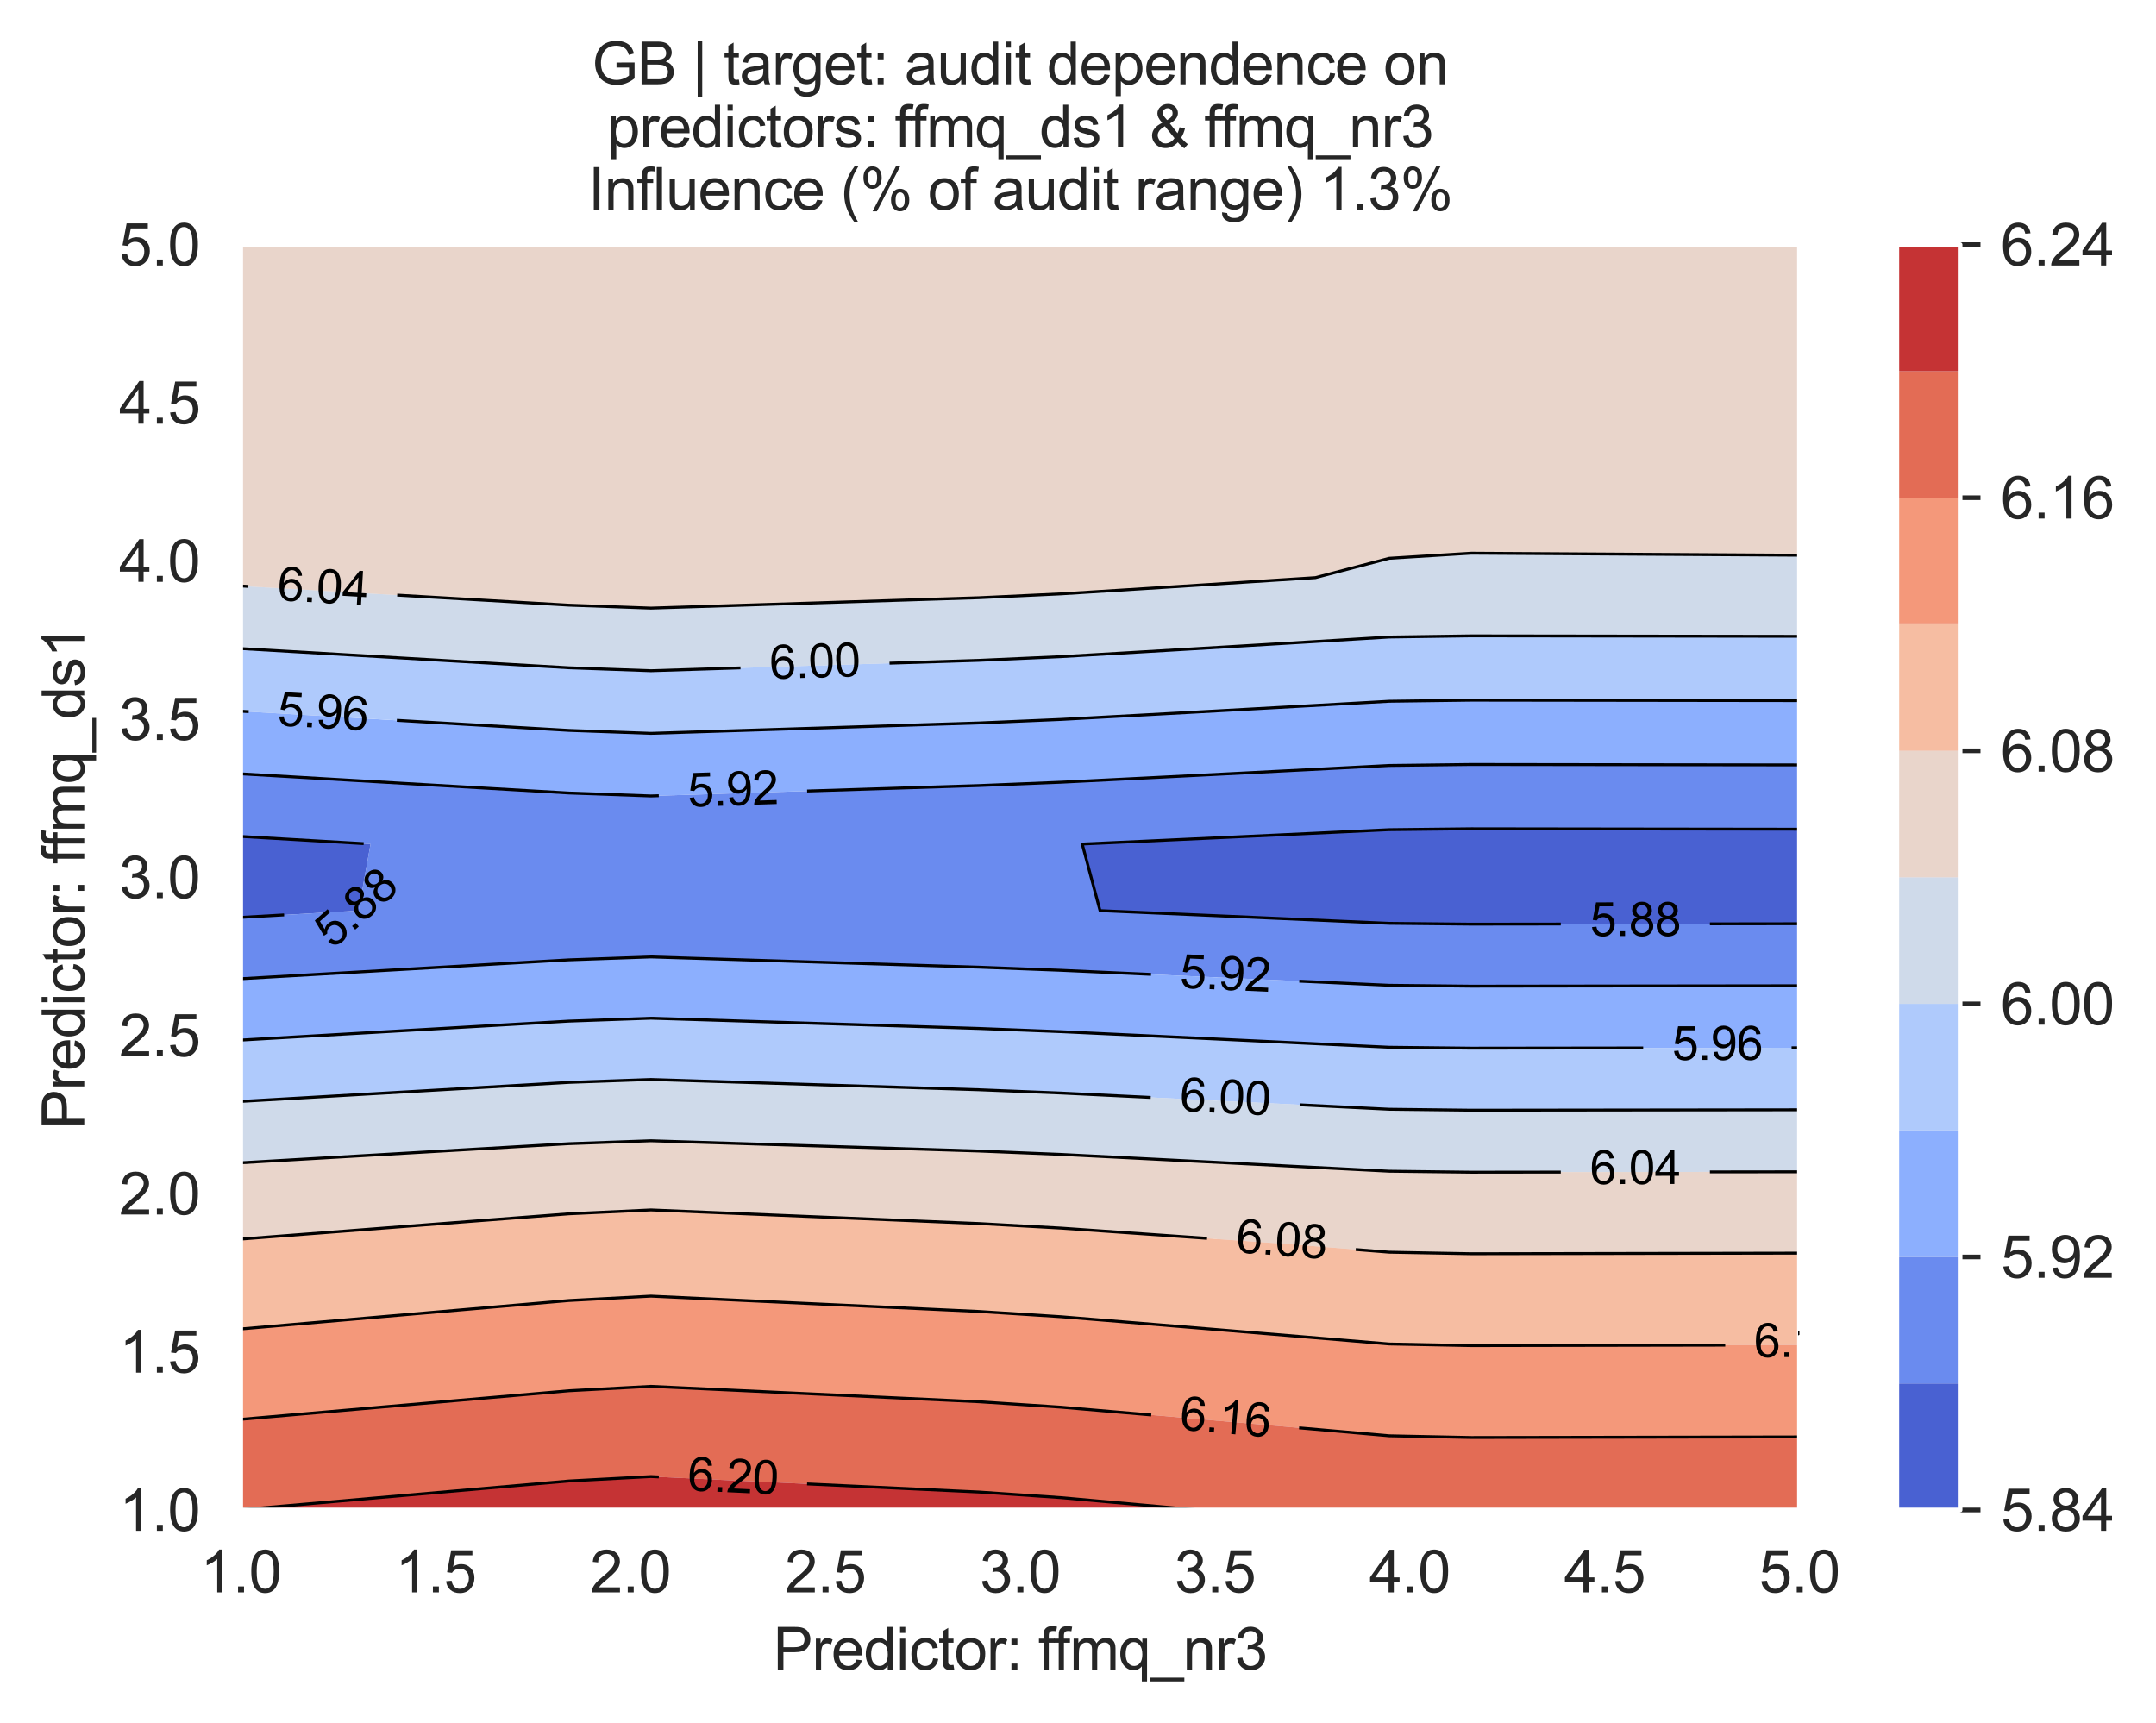 <?xml version="1.0" encoding="utf-8" standalone="no"?>
<!DOCTYPE svg PUBLIC "-//W3C//DTD SVG 1.1//EN"
  "http://www.w3.org/Graphics/SVG/1.1/DTD/svg11.dtd">
<svg xmlns:xlink="http://www.w3.org/1999/xlink" width="370.48pt" height="296.096pt" viewBox="0 0 370.48 296.096" xmlns="http://www.w3.org/2000/svg" version="1.1">
 <defs>
  <style type="text/css">*{stroke-linejoin: round; stroke-linecap: butt}</style>
 </defs>
 <g id="figure_1">
  <g id="patch_1">
   <path d="M 0 296.096 
L 370.48 296.096 
L 370.48 0 
L 0 0 
z
" style="fill: #ffffff"/>
  </g>
  <g id="axes_1">
   <g id="patch_2">
    <path d="M 41.367 259.483 
L 309.207 259.483 
L 309.207 42.043 
L 41.367 42.043 
z
" style="fill: #eaeaf2"/>
   </g>
   <g id="matplotlib.axis_1">
    <g id="xtick_1">
     <g id="line2d_1">
      <path d="M 41.367 259.483 
L 41.367 42.043 
" clip-path="url(#p54e93ce522)" style="fill: none; stroke: #ffffff; stroke-width: 0.8; stroke-linecap: round"/>
     </g>
     <g id="text_1">
      <!-- 1.0 -->
      <g style="fill: #262626" transform="translate(34.417 273.641)scale(0.1 -0.1)">
       <defs>
        <path id="ArialMT-31" d="M 2384 0 
L 1822 0 
L 1822 3584 
Q 1619 3391 1289 3197 
Q 959 3003 697 2906 
L 697 3450 
Q 1169 3672 1522 3987 
Q 1875 4303 2022 4600 
L 2384 4600 
L 2384 0 
z
" transform="scale(0.016)"/>
        <path id="ArialMT-2e" d="M 581 0 
L 581 641 
L 1222 641 
L 1222 0 
L 581 0 
z
" transform="scale(0.016)"/>
        <path id="ArialMT-30" d="M 266 2259 
Q 266 3072 433 3567 
Q 600 4063 929 4331 
Q 1259 4600 1759 4600 
Q 2128 4600 2406 4451 
Q 2684 4303 2865 4023 
Q 3047 3744 3150 3342 
Q 3253 2941 3253 2259 
Q 3253 1453 3087 958 
Q 2922 463 2592 192 
Q 2263 -78 1759 -78 
Q 1097 -78 719 397 
Q 266 969 266 2259 
z
M 844 2259 
Q 844 1131 1108 757 
Q 1372 384 1759 384 
Q 2147 384 2411 759 
Q 2675 1134 2675 2259 
Q 2675 3391 2411 3762 
Q 2147 4134 1753 4134 
Q 1366 4134 1134 3806 
Q 844 3388 844 2259 
z
" transform="scale(0.016)"/>
       </defs>
       <use xlink:href="#ArialMT-31"/>
       <use xlink:href="#ArialMT-2e" x="55.615"/>
       <use xlink:href="#ArialMT-30" x="83.398"/>
      </g>
     </g>
    </g>
    <g id="xtick_2">
     <g id="line2d_2">
      <path d="M 74.847 259.483 
L 74.847 42.043 
" clip-path="url(#p54e93ce522)" style="fill: none; stroke: #ffffff; stroke-width: 0.8; stroke-linecap: round"/>
     </g>
     <g id="text_2">
      <!-- 1.5 -->
      <g style="fill: #262626" transform="translate(67.897 273.641)scale(0.1 -0.1)">
       <defs>
        <path id="ArialMT-35" d="M 266 1200 
L 856 1250 
Q 922 819 1161 601 
Q 1400 384 1738 384 
Q 2144 384 2425 690 
Q 2706 997 2706 1503 
Q 2706 1984 2436 2262 
Q 2166 2541 1728 2541 
Q 1456 2541 1237 2417 
Q 1019 2294 894 2097 
L 366 2166 
L 809 4519 
L 3088 4519 
L 3088 3981 
L 1259 3981 
L 1013 2750 
Q 1425 3038 1878 3038 
Q 2478 3038 2890 2622 
Q 3303 2206 3303 1553 
Q 3303 931 2941 478 
Q 2500 -78 1738 -78 
Q 1113 -78 717 272 
Q 322 622 266 1200 
z
" transform="scale(0.016)"/>
       </defs>
       <use xlink:href="#ArialMT-31"/>
       <use xlink:href="#ArialMT-2e" x="55.615"/>
       <use xlink:href="#ArialMT-35" x="83.398"/>
      </g>
     </g>
    </g>
    <g id="xtick_3">
     <g id="line2d_3">
      <path d="M 108.327 259.483 
L 108.327 42.043 
" clip-path="url(#p54e93ce522)" style="fill: none; stroke: #ffffff; stroke-width: 0.8; stroke-linecap: round"/>
     </g>
     <g id="text_3">
      <!-- 2.0 -->
      <g style="fill: #262626" transform="translate(101.377 273.641)scale(0.1 -0.1)">
       <defs>
        <path id="ArialMT-32" d="M 3222 541 
L 3222 0 
L 194 0 
Q 188 203 259 391 
Q 375 700 629 1000 
Q 884 1300 1366 1694 
Q 2113 2306 2375 2664 
Q 2638 3022 2638 3341 
Q 2638 3675 2398 3904 
Q 2159 4134 1775 4134 
Q 1369 4134 1125 3890 
Q 881 3647 878 3216 
L 300 3275 
Q 359 3922 746 4261 
Q 1134 4600 1788 4600 
Q 2447 4600 2831 4234 
Q 3216 3869 3216 3328 
Q 3216 3053 3103 2787 
Q 2991 2522 2730 2228 
Q 2469 1934 1863 1422 
Q 1356 997 1212 845 
Q 1069 694 975 541 
L 3222 541 
z
" transform="scale(0.016)"/>
       </defs>
       <use xlink:href="#ArialMT-32"/>
       <use xlink:href="#ArialMT-2e" x="55.615"/>
       <use xlink:href="#ArialMT-30" x="83.398"/>
      </g>
     </g>
    </g>
    <g id="xtick_4">
     <g id="line2d_4">
      <path d="M 141.807 259.483 
L 141.807 42.043 
" clip-path="url(#p54e93ce522)" style="fill: none; stroke: #ffffff; stroke-width: 0.8; stroke-linecap: round"/>
     </g>
     <g id="text_4">
      <!-- 2.5 -->
      <g style="fill: #262626" transform="translate(134.857 273.641)scale(0.1 -0.1)">
       <use xlink:href="#ArialMT-32"/>
       <use xlink:href="#ArialMT-2e" x="55.615"/>
       <use xlink:href="#ArialMT-35" x="83.398"/>
      </g>
     </g>
    </g>
    <g id="xtick_5">
     <g id="line2d_5">
      <path d="M 175.287 259.483 
L 175.287 42.043 
" clip-path="url(#p54e93ce522)" style="fill: none; stroke: #ffffff; stroke-width: 0.8; stroke-linecap: round"/>
     </g>
     <g id="text_5">
      <!-- 3.0 -->
      <g style="fill: #262626" transform="translate(168.337 273.641)scale(0.1 -0.1)">
       <defs>
        <path id="ArialMT-33" d="M 269 1209 
L 831 1284 
Q 928 806 1161 595 
Q 1394 384 1728 384 
Q 2125 384 2398 659 
Q 2672 934 2672 1341 
Q 2672 1728 2419 1979 
Q 2166 2231 1775 2231 
Q 1616 2231 1378 2169 
L 1441 2663 
Q 1497 2656 1531 2656 
Q 1891 2656 2178 2843 
Q 2466 3031 2466 3422 
Q 2466 3731 2256 3934 
Q 2047 4138 1716 4138 
Q 1388 4138 1169 3931 
Q 950 3725 888 3313 
L 325 3413 
Q 428 3978 793 4289 
Q 1159 4600 1703 4600 
Q 2078 4600 2393 4439 
Q 2709 4278 2876 4000 
Q 3044 3722 3044 3409 
Q 3044 3113 2884 2869 
Q 2725 2625 2413 2481 
Q 2819 2388 3044 2092 
Q 3269 1797 3269 1353 
Q 3269 753 2831 336 
Q 2394 -81 1725 -81 
Q 1122 -81 723 278 
Q 325 638 269 1209 
z
" transform="scale(0.016)"/>
       </defs>
       <use xlink:href="#ArialMT-33"/>
       <use xlink:href="#ArialMT-2e" x="55.615"/>
       <use xlink:href="#ArialMT-30" x="83.398"/>
      </g>
     </g>
    </g>
    <g id="xtick_6">
     <g id="line2d_6">
      <path d="M 208.767 259.483 
L 208.767 42.043 
" clip-path="url(#p54e93ce522)" style="fill: none; stroke: #ffffff; stroke-width: 0.8; stroke-linecap: round"/>
     </g>
     <g id="text_6">
      <!-- 3.5 -->
      <g style="fill: #262626" transform="translate(201.817 273.641)scale(0.1 -0.1)">
       <use xlink:href="#ArialMT-33"/>
       <use xlink:href="#ArialMT-2e" x="55.615"/>
       <use xlink:href="#ArialMT-35" x="83.398"/>
      </g>
     </g>
    </g>
    <g id="xtick_7">
     <g id="line2d_7">
      <path d="M 242.247 259.483 
L 242.247 42.043 
" clip-path="url(#p54e93ce522)" style="fill: none; stroke: #ffffff; stroke-width: 0.8; stroke-linecap: round"/>
     </g>
     <g id="text_7">
      <!-- 4.0 -->
      <g style="fill: #262626" transform="translate(235.297 273.641)scale(0.1 -0.1)">
       <defs>
        <path id="ArialMT-34" d="M 2069 0 
L 2069 1097 
L 81 1097 
L 81 1613 
L 2172 4581 
L 2631 4581 
L 2631 1613 
L 3250 1613 
L 3250 1097 
L 2631 1097 
L 2631 0 
L 2069 0 
z
M 2069 1613 
L 2069 3678 
L 634 1613 
L 2069 1613 
z
" transform="scale(0.016)"/>
       </defs>
       <use xlink:href="#ArialMT-34"/>
       <use xlink:href="#ArialMT-2e" x="55.615"/>
       <use xlink:href="#ArialMT-30" x="83.398"/>
      </g>
     </g>
    </g>
    <g id="xtick_8">
     <g id="line2d_8">
      <path d="M 275.727 259.483 
L 275.727 42.043 
" clip-path="url(#p54e93ce522)" style="fill: none; stroke: #ffffff; stroke-width: 0.8; stroke-linecap: round"/>
     </g>
     <g id="text_8">
      <!-- 4.5 -->
      <g style="fill: #262626" transform="translate(268.777 273.641)scale(0.1 -0.1)">
       <use xlink:href="#ArialMT-34"/>
       <use xlink:href="#ArialMT-2e" x="55.615"/>
       <use xlink:href="#ArialMT-35" x="83.398"/>
      </g>
     </g>
    </g>
    <g id="xtick_9">
     <g id="line2d_9">
      <path d="M 309.207 259.483 
L 309.207 42.043 
" clip-path="url(#p54e93ce522)" style="fill: none; stroke: #ffffff; stroke-width: 0.8; stroke-linecap: round"/>
     </g>
     <g id="text_9">
      <!-- 5.0 -->
      <g style="fill: #262626" transform="translate(302.257 273.641)scale(0.1 -0.1)">
       <use xlink:href="#ArialMT-35"/>
       <use xlink:href="#ArialMT-2e" x="55.615"/>
       <use xlink:href="#ArialMT-30" x="83.398"/>
      </g>
     </g>
    </g>
    <g id="text_10">
     <!-- Predictor: ffmq_nr3 -->
     <g style="fill: #262626" transform="translate(132.861 286.908)scale(0.1 -0.1)">
      <defs>
       <path id="ArialMT-50" d="M 494 0 
L 494 4581 
L 2222 4581 
Q 2678 4581 2919 4538 
Q 3256 4481 3484 4323 
Q 3713 4166 3852 3881 
Q 3991 3597 3991 3256 
Q 3991 2672 3619 2267 
Q 3247 1863 2275 1863 
L 1100 1863 
L 1100 0 
L 494 0 
z
M 1100 2403 
L 2284 2403 
Q 2872 2403 3119 2622 
Q 3366 2841 3366 3238 
Q 3366 3525 3220 3729 
Q 3075 3934 2838 4000 
Q 2684 4041 2272 4041 
L 1100 4041 
L 1100 2403 
z
" transform="scale(0.016)"/>
       <path id="ArialMT-72" d="M 416 0 
L 416 3319 
L 922 3319 
L 922 2816 
Q 1116 3169 1280 3281 
Q 1444 3394 1641 3394 
Q 1925 3394 2219 3213 
L 2025 2691 
Q 1819 2813 1613 2813 
Q 1428 2813 1281 2702 
Q 1134 2591 1072 2394 
Q 978 2094 978 1738 
L 978 0 
L 416 0 
z
" transform="scale(0.016)"/>
       <path id="ArialMT-65" d="M 2694 1069 
L 3275 997 
Q 3138 488 2766 206 
Q 2394 -75 1816 -75 
Q 1088 -75 661 373 
Q 234 822 234 1631 
Q 234 2469 665 2931 
Q 1097 3394 1784 3394 
Q 2450 3394 2872 2941 
Q 3294 2488 3294 1666 
Q 3294 1616 3291 1516 
L 816 1516 
Q 847 969 1125 678 
Q 1403 388 1819 388 
Q 2128 388 2347 550 
Q 2566 713 2694 1069 
z
M 847 1978 
L 2700 1978 
Q 2663 2397 2488 2606 
Q 2219 2931 1791 2931 
Q 1403 2931 1139 2672 
Q 875 2413 847 1978 
z
" transform="scale(0.016)"/>
       <path id="ArialMT-64" d="M 2575 0 
L 2575 419 
Q 2259 -75 1647 -75 
Q 1250 -75 917 144 
Q 584 363 401 755 
Q 219 1147 219 1656 
Q 219 2153 384 2558 
Q 550 2963 881 3178 
Q 1213 3394 1622 3394 
Q 1922 3394 2156 3267 
Q 2391 3141 2538 2938 
L 2538 4581 
L 3097 4581 
L 3097 0 
L 2575 0 
z
M 797 1656 
Q 797 1019 1065 703 
Q 1334 388 1700 388 
Q 2069 388 2326 689 
Q 2584 991 2584 1609 
Q 2584 2291 2321 2609 
Q 2059 2928 1675 2928 
Q 1300 2928 1048 2622 
Q 797 2316 797 1656 
z
" transform="scale(0.016)"/>
       <path id="ArialMT-69" d="M 425 3934 
L 425 4581 
L 988 4581 
L 988 3934 
L 425 3934 
z
M 425 0 
L 425 3319 
L 988 3319 
L 988 0 
L 425 0 
z
" transform="scale(0.016)"/>
       <path id="ArialMT-63" d="M 2588 1216 
L 3141 1144 
Q 3050 572 2676 248 
Q 2303 -75 1759 -75 
Q 1078 -75 664 370 
Q 250 816 250 1647 
Q 250 2184 428 2587 
Q 606 2991 970 3192 
Q 1334 3394 1763 3394 
Q 2303 3394 2647 3120 
Q 2991 2847 3088 2344 
L 2541 2259 
Q 2463 2594 2264 2762 
Q 2066 2931 1784 2931 
Q 1359 2931 1093 2626 
Q 828 2322 828 1663 
Q 828 994 1084 691 
Q 1341 388 1753 388 
Q 2084 388 2306 591 
Q 2528 794 2588 1216 
z
" transform="scale(0.016)"/>
       <path id="ArialMT-74" d="M 1650 503 
L 1731 6 
Q 1494 -44 1306 -44 
Q 1000 -44 831 53 
Q 663 150 594 308 
Q 525 466 525 972 
L 525 2881 
L 113 2881 
L 113 3319 
L 525 3319 
L 525 4141 
L 1084 4478 
L 1084 3319 
L 1650 3319 
L 1650 2881 
L 1084 2881 
L 1084 941 
Q 1084 700 1114 631 
Q 1144 563 1211 522 
Q 1278 481 1403 481 
Q 1497 481 1650 503 
z
" transform="scale(0.016)"/>
       <path id="ArialMT-6f" d="M 213 1659 
Q 213 2581 725 3025 
Q 1153 3394 1769 3394 
Q 2453 3394 2887 2945 
Q 3322 2497 3322 1706 
Q 3322 1066 3130 698 
Q 2938 331 2570 128 
Q 2203 -75 1769 -75 
Q 1072 -75 642 372 
Q 213 819 213 1659 
z
M 791 1659 
Q 791 1022 1069 705 
Q 1347 388 1769 388 
Q 2188 388 2466 706 
Q 2744 1025 2744 1678 
Q 2744 2294 2464 2611 
Q 2184 2928 1769 2928 
Q 1347 2928 1069 2612 
Q 791 2297 791 1659 
z
" transform="scale(0.016)"/>
       <path id="ArialMT-3a" d="M 578 2678 
L 578 3319 
L 1219 3319 
L 1219 2678 
L 578 2678 
z
M 578 0 
L 578 641 
L 1219 641 
L 1219 0 
L 578 0 
z
" transform="scale(0.016)"/>
       <path id="ArialMT-20" transform="scale(0.016)"/>
       <path id="ArialMT-66" d="M 556 0 
L 556 2881 
L 59 2881 
L 59 3319 
L 556 3319 
L 556 3672 
Q 556 4006 616 4169 
Q 697 4388 901 4523 
Q 1106 4659 1475 4659 
Q 1713 4659 2000 4603 
L 1916 4113 
Q 1741 4144 1584 4144 
Q 1328 4144 1222 4034 
Q 1116 3925 1116 3625 
L 1116 3319 
L 1763 3319 
L 1763 2881 
L 1116 2881 
L 1116 0 
L 556 0 
z
" transform="scale(0.016)"/>
       <path id="ArialMT-6d" d="M 422 0 
L 422 3319 
L 925 3319 
L 925 2853 
Q 1081 3097 1340 3245 
Q 1600 3394 1931 3394 
Q 2300 3394 2536 3241 
Q 2772 3088 2869 2813 
Q 3263 3394 3894 3394 
Q 4388 3394 4653 3120 
Q 4919 2847 4919 2278 
L 4919 0 
L 4359 0 
L 4359 2091 
Q 4359 2428 4304 2576 
Q 4250 2725 4106 2815 
Q 3963 2906 3769 2906 
Q 3419 2906 3187 2673 
Q 2956 2441 2956 1928 
L 2956 0 
L 2394 0 
L 2394 2156 
Q 2394 2531 2256 2718 
Q 2119 2906 1806 2906 
Q 1569 2906 1367 2781 
Q 1166 2656 1075 2415 
Q 984 2175 984 1722 
L 984 0 
L 422 0 
z
" transform="scale(0.016)"/>
       <path id="ArialMT-71" d="M 2538 -1272 
L 2538 353 
Q 2406 169 2170 47 
Q 1934 -75 1669 -75 
Q 1078 -75 651 397 
Q 225 869 225 1691 
Q 225 2191 398 2587 
Q 572 2984 901 3189 
Q 1231 3394 1625 3394 
Q 2241 3394 2594 2875 
L 2594 3319 
L 3100 3319 
L 3100 -1272 
L 2538 -1272 
z
M 803 1669 
Q 803 1028 1072 708 
Q 1341 388 1716 388 
Q 2075 388 2334 692 
Q 2594 997 2594 1619 
Q 2594 2281 2320 2615 
Q 2047 2950 1678 2950 
Q 1313 2950 1058 2639 
Q 803 2328 803 1669 
z
" transform="scale(0.016)"/>
       <path id="ArialMT-5f" d="M -97 -1272 
L -97 -866 
L 3631 -866 
L 3631 -1272 
L -97 -1272 
z
" transform="scale(0.016)"/>
       <path id="ArialMT-6e" d="M 422 0 
L 422 3319 
L 928 3319 
L 928 2847 
Q 1294 3394 1984 3394 
Q 2284 3394 2536 3286 
Q 2788 3178 2913 3003 
Q 3038 2828 3088 2588 
Q 3119 2431 3119 2041 
L 3119 0 
L 2556 0 
L 2556 2019 
Q 2556 2363 2490 2533 
Q 2425 2703 2258 2804 
Q 2091 2906 1866 2906 
Q 1506 2906 1245 2678 
Q 984 2450 984 1813 
L 984 0 
L 422 0 
z
" transform="scale(0.016)"/>
      </defs>
      <use xlink:href="#ArialMT-50"/>
      <use xlink:href="#ArialMT-72" x="66.699"/>
      <use xlink:href="#ArialMT-65" x="100"/>
      <use xlink:href="#ArialMT-64" x="155.615"/>
      <use xlink:href="#ArialMT-69" x="211.23"/>
      <use xlink:href="#ArialMT-63" x="233.447"/>
      <use xlink:href="#ArialMT-74" x="283.447"/>
      <use xlink:href="#ArialMT-6f" x="311.23"/>
      <use xlink:href="#ArialMT-72" x="366.846"/>
      <use xlink:href="#ArialMT-3a" x="400.146"/>
      <use xlink:href="#ArialMT-20" x="427.93"/>
      <use xlink:href="#ArialMT-66" x="455.713"/>
      <use xlink:href="#ArialMT-66" x="481.746"/>
      <use xlink:href="#ArialMT-6d" x="509.529"/>
      <use xlink:href="#ArialMT-71" x="592.83"/>
      <use xlink:href="#ArialMT-5f" x="648.445"/>
      <use xlink:href="#ArialMT-6e" x="704.061"/>
      <use xlink:href="#ArialMT-72" x="759.676"/>
      <use xlink:href="#ArialMT-33" x="792.977"/>
     </g>
    </g>
   </g>
   <g id="matplotlib.axis_2">
    <g id="ytick_1">
     <g id="line2d_10">
      <path d="M 41.367 259.483 
L 309.207 259.483 
" clip-path="url(#p54e93ce522)" style="fill: none; stroke: #ffffff; stroke-width: 0.8; stroke-linecap: round"/>
     </g>
     <g id="text_11">
      <!-- 1.0 -->
      <g style="fill: #262626" transform="translate(20.467 263.062)scale(0.1 -0.1)">
       <use xlink:href="#ArialMT-31"/>
       <use xlink:href="#ArialMT-2e" x="55.615"/>
       <use xlink:href="#ArialMT-30" x="83.398"/>
      </g>
     </g>
    </g>
    <g id="ytick_2">
     <g id="line2d_11">
      <path d="M 41.367 232.303 
L 309.207 232.303 
" clip-path="url(#p54e93ce522)" style="fill: none; stroke: #ffffff; stroke-width: 0.8; stroke-linecap: round"/>
     </g>
     <g id="text_12">
      <!-- 1.5 -->
      <g style="fill: #262626" transform="translate(20.467 235.882)scale(0.1 -0.1)">
       <use xlink:href="#ArialMT-31"/>
       <use xlink:href="#ArialMT-2e" x="55.615"/>
       <use xlink:href="#ArialMT-35" x="83.398"/>
      </g>
     </g>
    </g>
    <g id="ytick_3">
     <g id="line2d_12">
      <path d="M 41.367 205.123 
L 309.207 205.123 
" clip-path="url(#p54e93ce522)" style="fill: none; stroke: #ffffff; stroke-width: 0.8; stroke-linecap: round"/>
     </g>
     <g id="text_13">
      <!-- 2.0 -->
      <g style="fill: #262626" transform="translate(20.467 208.702)scale(0.1 -0.1)">
       <use xlink:href="#ArialMT-32"/>
       <use xlink:href="#ArialMT-2e" x="55.615"/>
       <use xlink:href="#ArialMT-30" x="83.398"/>
      </g>
     </g>
    </g>
    <g id="ytick_4">
     <g id="line2d_13">
      <path d="M 41.367 177.943 
L 309.207 177.943 
" clip-path="url(#p54e93ce522)" style="fill: none; stroke: #ffffff; stroke-width: 0.8; stroke-linecap: round"/>
     </g>
     <g id="text_14">
      <!-- 2.5 -->
      <g style="fill: #262626" transform="translate(20.467 181.522)scale(0.1 -0.1)">
       <use xlink:href="#ArialMT-32"/>
       <use xlink:href="#ArialMT-2e" x="55.615"/>
       <use xlink:href="#ArialMT-35" x="83.398"/>
      </g>
     </g>
    </g>
    <g id="ytick_5">
     <g id="line2d_14">
      <path d="M 41.367 150.763 
L 309.207 150.763 
" clip-path="url(#p54e93ce522)" style="fill: none; stroke: #ffffff; stroke-width: 0.8; stroke-linecap: round"/>
     </g>
     <g id="text_15">
      <!-- 3.0 -->
      <g style="fill: #262626" transform="translate(20.467 154.342)scale(0.1 -0.1)">
       <use xlink:href="#ArialMT-33"/>
       <use xlink:href="#ArialMT-2e" x="55.615"/>
       <use xlink:href="#ArialMT-30" x="83.398"/>
      </g>
     </g>
    </g>
    <g id="ytick_6">
     <g id="line2d_15">
      <path d="M 41.367 123.583 
L 309.207 123.583 
" clip-path="url(#p54e93ce522)" style="fill: none; stroke: #ffffff; stroke-width: 0.8; stroke-linecap: round"/>
     </g>
     <g id="text_16">
      <!-- 3.5 -->
      <g style="fill: #262626" transform="translate(20.467 127.162)scale(0.1 -0.1)">
       <use xlink:href="#ArialMT-33"/>
       <use xlink:href="#ArialMT-2e" x="55.615"/>
       <use xlink:href="#ArialMT-35" x="83.398"/>
      </g>
     </g>
    </g>
    <g id="ytick_7">
     <g id="line2d_16">
      <path d="M 41.367 96.403 
L 309.207 96.403 
" clip-path="url(#p54e93ce522)" style="fill: none; stroke: #ffffff; stroke-width: 0.8; stroke-linecap: round"/>
     </g>
     <g id="text_17">
      <!-- 4.0 -->
      <g style="fill: #262626" transform="translate(20.467 99.982)scale(0.1 -0.1)">
       <use xlink:href="#ArialMT-34"/>
       <use xlink:href="#ArialMT-2e" x="55.615"/>
       <use xlink:href="#ArialMT-30" x="83.398"/>
      </g>
     </g>
    </g>
    <g id="ytick_8">
     <g id="line2d_17">
      <path d="M 41.367 69.223 
L 309.207 69.223 
" clip-path="url(#p54e93ce522)" style="fill: none; stroke: #ffffff; stroke-width: 0.8; stroke-linecap: round"/>
     </g>
     <g id="text_18">
      <!-- 4.5 -->
      <g style="fill: #262626" transform="translate(20.467 72.802)scale(0.1 -0.1)">
       <use xlink:href="#ArialMT-34"/>
       <use xlink:href="#ArialMT-2e" x="55.615"/>
       <use xlink:href="#ArialMT-35" x="83.398"/>
      </g>
     </g>
    </g>
    <g id="ytick_9">
     <g id="line2d_18">
      <path d="M 41.367 42.043 
L 309.207 42.043 
" clip-path="url(#p54e93ce522)" style="fill: none; stroke: #ffffff; stroke-width: 0.8; stroke-linecap: round"/>
     </g>
     <g id="text_19">
      <!-- 5.0 -->
      <g style="fill: #262626" transform="translate(20.467 45.622)scale(0.1 -0.1)">
       <use xlink:href="#ArialMT-35"/>
       <use xlink:href="#ArialMT-2e" x="55.615"/>
       <use xlink:href="#ArialMT-30" x="83.398"/>
      </g>
     </g>
    </g>
    <g id="text_20">
     <!-- Predictor: ffmq_ds1 -->
     <g style="fill: #262626" transform="translate(14.48 194.025)rotate(-90)scale(0.1 -0.1)">
      <defs>
       <path id="ArialMT-73" d="M 197 991 
L 753 1078 
Q 800 744 1014 566 
Q 1228 388 1613 388 
Q 2000 388 2187 545 
Q 2375 703 2375 916 
Q 2375 1106 2209 1216 
Q 2094 1291 1634 1406 
Q 1016 1563 777 1677 
Q 538 1791 414 1992 
Q 291 2194 291 2438 
Q 291 2659 392 2848 
Q 494 3038 669 3163 
Q 800 3259 1026 3326 
Q 1253 3394 1513 3394 
Q 1903 3394 2198 3281 
Q 2494 3169 2634 2976 
Q 2775 2784 2828 2463 
L 2278 2388 
Q 2241 2644 2061 2787 
Q 1881 2931 1553 2931 
Q 1166 2931 1000 2803 
Q 834 2675 834 2503 
Q 834 2394 903 2306 
Q 972 2216 1119 2156 
Q 1203 2125 1616 2013 
Q 2213 1853 2448 1751 
Q 2684 1650 2818 1456 
Q 2953 1263 2953 975 
Q 2953 694 2789 445 
Q 2625 197 2315 61 
Q 2006 -75 1616 -75 
Q 969 -75 630 194 
Q 291 463 197 991 
z
" transform="scale(0.016)"/>
      </defs>
      <use xlink:href="#ArialMT-50"/>
      <use xlink:href="#ArialMT-72" x="66.699"/>
      <use xlink:href="#ArialMT-65" x="100"/>
      <use xlink:href="#ArialMT-64" x="155.615"/>
      <use xlink:href="#ArialMT-69" x="211.23"/>
      <use xlink:href="#ArialMT-63" x="233.447"/>
      <use xlink:href="#ArialMT-74" x="283.447"/>
      <use xlink:href="#ArialMT-6f" x="311.23"/>
      <use xlink:href="#ArialMT-72" x="366.846"/>
      <use xlink:href="#ArialMT-3a" x="400.146"/>
      <use xlink:href="#ArialMT-20" x="427.93"/>
      <use xlink:href="#ArialMT-66" x="455.713"/>
      <use xlink:href="#ArialMT-66" x="481.746"/>
      <use xlink:href="#ArialMT-6d" x="509.529"/>
      <use xlink:href="#ArialMT-71" x="592.83"/>
      <use xlink:href="#ArialMT-5f" x="648.445"/>
      <use xlink:href="#ArialMT-64" x="704.061"/>
      <use xlink:href="#ArialMT-73" x="759.676"/>
      <use xlink:href="#ArialMT-31" x="809.676"/>
     </g>
    </g>
   </g>
   <g id="PathCollection_1">
    <path d="M 55.464 156.838 
L 61.611 156.485 
L 63.675 145.041 
L 55.464 144.561 
L 41.367 143.736 
L 41.367 145.041 
L 41.367 156.485 
L 41.367 157.648 
z
" clip-path="url(#p54e93ce522)" style="fill: #4961d2"/>
    <path d="M 196.432 156.808 
L 210.529 157.424 
L 224.626 158.044 
L 238.723 158.666 
L 252.82 158.809 
L 266.917 158.791 
L 281.014 158.774 
L 295.11 158.756 
L 309.207 158.738 
L 309.207 156.485 
L 309.207 145.041 
L 309.207 142.495 
L 295.11 142.476 
L 281.014 142.458 
L 266.917 142.439 
L 252.82 142.42 
L 238.723 142.575 
L 224.626 143.244 
L 210.529 143.906 
L 196.432 144.56 
L 185.965 145.041 
L 189.027 156.485 
z
" clip-path="url(#p54e93ce522)" style="fill: #4961d2"/>
   </g>
   <g id="PathCollection_2">
    <path d="M 45.898 167.929 
L 55.464 167.378 
L 69.561 166.566 
L 83.658 165.754 
L 97.755 164.943 
L 111.851 164.445 
L 125.948 164.884 
L 140.045 165.323 
L 154.142 165.763 
L 168.239 166.203 
L 182.336 166.741 
L 196.432 167.38 
L 208.495 167.929 
L 210.529 168.022 
L 224.626 168.668 
L 238.723 169.316 
L 252.82 169.466 
L 266.917 169.448 
L 281.014 169.43 
L 295.11 169.413 
L 309.207 169.395 
L 309.207 167.929 
L 309.207 158.738 
L 295.11 158.756 
L 281.014 158.774 
L 266.917 158.791 
L 252.82 158.809 
L 238.723 158.666 
L 224.626 158.044 
L 210.529 157.424 
L 196.432 156.808 
L 189.027 156.485 
L 185.965 145.041 
L 196.432 144.56 
L 210.529 143.906 
L 224.626 143.244 
L 238.723 142.575 
L 252.82 142.42 
L 266.917 142.439 
L 281.014 142.458 
L 295.11 142.476 
L 309.207 142.495 
L 309.207 133.597 
L 309.207 131.446 
L 295.11 131.427 
L 281.014 131.408 
L 266.917 131.389 
L 252.82 131.37 
L 238.723 131.54 
L 224.626 132.272 
L 210.529 132.995 
L 198.685 133.597 
L 196.432 133.711 
L 182.336 134.418 
L 168.239 134.992 
L 154.142 135.439 
L 140.045 135.886 
L 125.948 136.333 
L 111.851 136.781 
L 97.755 136.274 
L 83.658 135.449 
L 69.561 134.625 
L 55.464 133.8 
L 51.994 133.597 
L 41.367 132.975 
L 41.367 133.597 
L 41.367 143.736 
L 55.464 144.561 
L 63.675 145.041 
L 61.611 156.485 
L 55.464 156.838 
L 41.367 157.648 
L 41.367 167.929 
L 41.367 168.191 
z
" clip-path="url(#p54e93ce522)" style="fill: #6a8bef"/>
   </g>
   <g id="PathCollection_3">
    <path d="M 238.723 179.966 
L 252.82 180.122 
L 266.917 180.105 
L 281.014 180.087 
L 295.11 180.07 
L 309.207 180.052 
L 309.207 179.374 
L 309.207 169.395 
L 295.11 169.413 
L 281.014 169.43 
L 266.917 169.448 
L 252.82 169.466 
L 238.723 169.316 
L 224.626 168.668 
L 210.529 168.022 
L 208.495 167.929 
L 196.432 167.38 
L 182.336 166.741 
L 168.239 166.203 
L 154.142 165.763 
L 140.045 165.323 
L 125.948 164.884 
L 111.851 164.445 
L 97.755 164.943 
L 83.658 165.754 
L 69.561 166.566 
L 55.464 167.378 
L 45.898 167.929 
L 41.367 168.191 
L 41.367 178.734 
L 55.464 177.918 
L 69.561 177.103 
L 83.658 176.288 
L 97.755 175.473 
L 111.851 174.973 
L 125.948 175.413 
L 140.045 175.854 
L 154.142 176.295 
L 168.239 176.736 
L 182.336 177.287 
L 196.432 177.952 
L 210.529 178.62 
L 224.626 179.292 
L 226.342 179.374 
z
" clip-path="url(#p54e93ce522)" style="fill: #8caffe"/>
    <path d="M 55.464 133.8 
L 69.561 134.625 
L 83.658 135.449 
L 97.755 136.274 
L 111.851 136.781 
L 125.948 136.333 
L 140.045 135.886 
L 154.142 135.439 
L 168.239 134.992 
L 182.336 134.418 
L 196.432 133.711 
L 198.685 133.597 
L 210.529 132.995 
L 224.626 132.272 
L 238.723 131.54 
L 252.82 131.37 
L 266.917 131.389 
L 281.014 131.408 
L 295.11 131.427 
L 309.207 131.446 
L 309.207 122.153 
L 309.207 120.397 
L 295.11 120.378 
L 281.014 120.358 
L 266.917 120.339 
L 252.82 120.32 
L 238.723 120.506 
L 224.626 121.3 
L 210.529 122.085 
L 209.306 122.153 
L 196.432 122.861 
L 182.336 123.629 
L 168.239 124.233 
L 154.142 124.68 
L 140.045 125.127 
L 125.948 125.574 
L 111.851 126.021 
L 97.755 125.514 
L 83.658 124.689 
L 69.561 123.864 
L 55.464 123.039 
L 41.367 122.214 
L 41.367 132.975 
L 51.994 133.597 
z
" clip-path="url(#p54e93ce522)" style="fill: #8caffe"/>
   </g>
   <g id="PathCollection_4">
    <path d="M 55.464 188.458 
L 69.561 187.639 
L 83.658 186.821 
L 97.755 186.003 
L 111.851 185.501 
L 125.948 185.943 
L 140.045 186.385 
L 154.142 186.827 
L 168.239 187.269 
L 182.336 187.834 
L 196.432 188.524 
L 210.529 189.218 
L 224.626 189.916 
L 238.723 190.616 
L 252.82 190.779 
L 266.917 190.762 
L 281.014 190.744 
L 295.11 190.727 
L 309.207 190.709 
L 309.207 180.052 
L 295.11 180.07 
L 281.014 180.087 
L 266.917 180.105 
L 252.82 180.122 
L 238.723 179.966 
L 226.342 179.374 
L 224.626 179.292 
L 210.529 178.62 
L 196.432 177.952 
L 182.336 177.287 
L 168.239 176.736 
L 154.142 176.295 
L 140.045 175.854 
L 125.948 175.413 
L 111.851 174.973 
L 97.755 175.473 
L 83.658 176.288 
L 69.561 177.103 
L 55.464 177.918 
L 41.367 178.734 
L 41.367 179.374 
L 41.367 189.277 
z
" clip-path="url(#p54e93ce522)" style="fill: #afcafc"/>
    <path d="M 55.464 123.039 
L 69.561 123.864 
L 83.658 124.689 
L 97.755 125.514 
L 111.851 126.021 
L 125.948 125.574 
L 140.045 125.127 
L 154.142 124.68 
L 168.239 124.233 
L 182.336 123.629 
L 196.432 122.861 
L 209.306 122.153 
L 210.529 122.085 
L 224.626 121.3 
L 238.723 120.506 
L 252.82 120.32 
L 266.917 120.339 
L 281.014 120.358 
L 295.11 120.378 
L 309.207 120.397 
L 309.207 110.708 
L 309.207 109.348 
L 295.11 109.328 
L 281.014 109.309 
L 266.917 109.289 
L 252.82 109.27 
L 238.723 109.471 
L 224.626 110.328 
L 218.308 110.708 
L 210.529 111.174 
L 196.432 112.012 
L 182.336 112.84 
L 168.239 113.474 
L 154.142 113.921 
L 140.045 114.367 
L 125.948 114.814 
L 111.851 115.261 
L 97.755 114.754 
L 83.658 113.929 
L 69.561 113.103 
L 55.464 112.278 
L 41.367 111.453 
L 41.367 122.153 
L 41.367 122.214 
z
" clip-path="url(#p54e93ce522)" style="fill: #afcafc"/>
   </g>
   <g id="PathCollection_5">
    <path d="M 55.464 198.998 
L 69.561 198.176 
L 83.658 197.355 
L 97.755 196.534 
L 111.851 196.029 
L 125.948 196.472 
L 140.045 196.915 
L 154.142 197.359 
L 168.239 197.802 
L 182.336 198.38 
L 196.432 199.097 
L 210.529 199.816 
L 224.626 200.54 
L 238.723 201.267 
L 252.82 201.436 
L 266.917 201.418 
L 281.014 201.401 
L 295.11 201.384 
L 309.207 201.366 
L 309.207 190.818 
L 309.207 190.709 
L 295.11 190.727 
L 281.014 190.744 
L 266.917 190.762 
L 252.82 190.779 
L 238.723 190.616 
L 224.626 189.916 
L 210.529 189.218 
L 196.432 188.524 
L 182.336 187.834 
L 168.239 187.269 
L 154.142 186.827 
L 140.045 186.385 
L 125.948 185.943 
L 111.851 185.501 
L 97.755 186.003 
L 83.658 186.821 
L 69.561 187.639 
L 55.464 188.458 
L 41.367 189.277 
L 41.367 190.818 
L 41.367 199.82 
z
" clip-path="url(#p54e93ce522)" style="fill: #cfdaea"/>
    <path d="M 55.464 112.278 
L 69.561 113.103 
L 83.658 113.929 
L 97.755 114.754 
L 111.851 115.261 
L 125.948 114.814 
L 140.045 114.367 
L 154.142 113.921 
L 168.239 113.474 
L 182.336 112.84 
L 196.432 112.012 
L 210.529 111.174 
L 218.308 110.708 
L 224.626 110.328 
L 238.723 109.471 
L 252.82 109.27 
L 266.917 109.289 
L 281.014 109.309 
L 295.11 109.328 
L 309.207 109.348 
L 309.207 99.264 
L 309.207 95.411 
L 295.11 95.325 
L 281.014 95.238 
L 266.917 95.151 
L 252.82 95.064 
L 238.723 95.936 
L 226.035 99.264 
L 224.626 99.356 
L 210.529 100.264 
L 196.432 101.163 
L 182.336 102.051 
L 168.239 102.715 
L 154.142 103.161 
L 140.045 103.608 
L 125.948 104.055 
L 111.851 104.501 
L 97.755 103.994 
L 83.658 103.168 
L 69.561 102.343 
L 55.464 101.517 
L 41.367 100.691 
L 41.367 110.708 
L 41.367 111.453 
z
" clip-path="url(#p54e93ce522)" style="fill: #cfdaea"/>
   </g>
   <g id="PathCollection_6">
    <path d="M 224.626 214.059 
L 238.723 215.185 
L 252.82 215.448 
L 266.917 215.423 
L 281.014 215.397 
L 295.11 215.372 
L 309.207 215.346 
L 309.207 213.706 
L 309.207 202.262 
L 309.207 201.366 
L 295.11 201.384 
L 281.014 201.401 
L 266.917 201.418 
L 252.82 201.436 
L 238.723 201.267 
L 224.626 200.54 
L 210.529 199.816 
L 196.432 199.097 
L 182.336 198.38 
L 168.239 197.802 
L 154.142 197.359 
L 140.045 196.915 
L 125.948 196.472 
L 111.851 196.029 
L 97.755 196.534 
L 83.658 197.355 
L 69.561 198.176 
L 55.464 198.998 
L 41.367 199.82 
L 41.367 202.262 
L 41.367 212.935 
L 55.464 211.846 
L 69.561 210.758 
L 83.658 209.672 
L 97.755 208.586 
L 111.851 207.918 
L 125.948 208.503 
L 140.045 209.089 
L 154.142 209.675 
L 168.239 210.261 
L 182.336 211.044 
L 196.432 212.03 
L 210.529 213.022 
L 220.196 213.706 
z
" clip-path="url(#p54e93ce522)" style="fill: #e9d5cb"/>
    <path d="M 55.464 101.517 
L 69.561 102.343 
L 83.658 103.168 
L 97.755 103.994 
L 111.851 104.501 
L 125.948 104.055 
L 140.045 103.608 
L 154.142 103.161 
L 168.239 102.715 
L 182.336 102.051 
L 196.432 101.163 
L 210.529 100.264 
L 224.626 99.356 
L 226.035 99.264 
L 238.723 95.936 
L 252.82 95.064 
L 266.917 95.151 
L 281.014 95.238 
L 295.11 95.325 
L 309.207 95.411 
L 309.207 87.82 
L 309.207 76.376 
L 309.207 64.932 
L 309.207 53.487 
L 309.207 42.043 
L 295.11 42.043 
L 281.014 42.043 
L 266.917 42.043 
L 252.82 42.043 
L 238.723 42.043 
L 224.626 42.043 
L 210.529 42.043 
L 196.432 42.043 
L 182.336 42.043 
L 168.239 42.043 
L 154.142 42.043 
L 140.045 42.043 
L 125.948 42.043 
L 111.851 42.043 
L 97.755 42.043 
L 83.658 42.043 
L 69.561 42.043 
L 55.464 42.043 
L 41.367 42.043 
L 41.367 53.487 
L 41.367 64.932 
L 41.367 76.376 
L 41.367 87.82 
L 41.367 99.264 
L 41.367 100.691 
z
" clip-path="url(#p54e93ce522)" style="fill: #e9d5cb"/>
   </g>
   <g id="PathCollection_7">
    <path d="M 55.464 227.152 
L 69.561 225.928 
L 78.534 225.15 
L 83.658 224.706 
L 97.755 223.486 
L 111.851 222.735 
L 125.948 223.393 
L 140.045 224.05 
L 154.142 224.709 
L 163.6 225.15 
L 168.239 225.367 
L 182.336 226.273 
L 196.432 227.431 
L 210.529 228.598 
L 224.626 229.774 
L 238.723 230.958 
L 252.82 231.237 
L 266.917 231.211 
L 281.014 231.186 
L 295.11 231.161 
L 309.207 231.135 
L 309.207 225.15 
L 309.207 215.346 
L 295.11 215.372 
L 281.014 215.397 
L 266.917 215.423 
L 252.82 215.448 
L 238.723 215.185 
L 224.626 214.059 
L 220.196 213.706 
L 210.529 213.022 
L 196.432 212.03 
L 182.336 211.044 
L 168.239 210.261 
L 154.142 209.675 
L 140.045 209.089 
L 125.948 208.503 
L 111.851 207.918 
L 97.755 208.586 
L 83.658 209.672 
L 69.561 210.758 
L 55.464 211.846 
L 41.367 212.935 
L 41.367 213.706 
L 41.367 225.15 
L 41.367 228.376 
z
" clip-path="url(#p54e93ce522)" style="fill: #f6bda2"/>
   </g>
   <g id="PathCollection_8">
    <path d="M 55.464 242.677 
L 69.561 241.447 
L 83.658 240.218 
L 97.755 238.99 
L 111.851 238.235 
L 125.948 238.896 
L 140.045 239.557 
L 154.142 240.219 
L 168.239 240.881 
L 182.336 241.816 
L 196.432 243.032 
L 210.529 244.256 
L 224.626 245.489 
L 238.723 246.732 
L 252.82 247.025 
L 266.917 247 
L 281.014 246.975 
L 295.11 246.95 
L 309.207 246.924 
L 309.207 236.595 
L 309.207 231.135 
L 295.11 231.161 
L 281.014 231.186 
L 266.917 231.211 
L 252.82 231.237 
L 238.723 230.958 
L 224.626 229.774 
L 210.529 228.598 
L 196.432 227.431 
L 182.336 226.273 
L 168.239 225.367 
L 163.6 225.15 
L 154.142 224.709 
L 140.045 224.05 
L 125.948 223.393 
L 111.851 222.735 
L 97.755 223.486 
L 83.658 224.706 
L 78.534 225.15 
L 69.561 225.928 
L 55.464 227.152 
L 41.367 228.376 
L 41.367 236.595 
L 41.367 243.908 
z
" clip-path="url(#p54e93ce522)" style="fill: #f4987a"/>
   </g>
   <g id="PathCollection_9">
    <path d="M 55.464 258.203 
L 69.561 256.966 
L 83.658 255.73 
L 97.755 254.495 
L 111.851 253.735 
L 125.948 254.4 
L 140.045 255.064 
L 154.142 255.729 
L 168.239 256.394 
L 182.336 257.36 
L 196.432 258.632 
L 205.806 259.483 
L 210.529 259.483 
L 224.626 259.483 
L 238.723 259.483 
L 252.82 259.483 
L 266.917 259.483 
L 281.014 259.483 
L 295.11 259.483 
L 309.207 259.483 
L 309.207 248.039 
L 309.207 246.924 
L 295.11 246.95 
L 281.014 246.975 
L 266.917 247 
L 252.82 247.025 
L 238.723 246.732 
L 224.626 245.489 
L 210.529 244.256 
L 196.432 243.032 
L 182.336 241.816 
L 168.239 240.881 
L 154.142 240.219 
L 140.045 239.557 
L 125.948 238.896 
L 111.851 238.235 
L 97.755 238.99 
L 83.658 240.218 
L 69.561 241.447 
L 55.464 242.677 
L 41.367 243.908 
L 41.367 248.039 
L 41.367 259.441 
z
" clip-path="url(#p54e93ce522)" style="fill: #e36c55"/>
   </g>
   <g id="PathCollection_10">
    <path d="M 55.464 259.483 
L 69.561 259.483 
L 83.658 259.483 
L 97.755 259.483 
L 111.851 259.483 
L 125.948 259.483 
L 140.045 259.483 
L 154.142 259.483 
L 168.239 259.483 
L 182.336 259.483 
L 196.432 259.483 
L 205.806 259.483 
L 196.432 258.632 
L 182.336 257.36 
L 168.239 256.394 
L 154.142 255.729 
L 140.045 255.064 
L 125.948 254.4 
L 111.851 253.735 
L 97.755 254.495 
L 83.658 255.73 
L 69.561 256.966 
L 55.464 258.203 
L 41.367 259.441 
L 41.367 259.483 
z
" clip-path="url(#p54e93ce522)" style="fill: #c53334"/>
   </g>
   <g id="PathCollection_11"/>
   <g id="PathCollection_12">
    <path d="M 309.207 158.738 
L 295.11 158.756 
L 293.826 158.757 
" clip-path="url(#p54e93ce522)" style="fill: none; stroke: #000000; stroke-width: 0.5"/>
    <path d="M 268.201 158.79 
L 266.917 158.791 
L 252.82 158.809 
L 238.723 158.666 
L 224.626 158.044 
L 210.529 157.424 
L 196.432 156.808 
L 189.027 156.485 
L 185.965 145.041 
L 196.432 144.56 
L 210.529 143.906 
L 224.626 143.244 
L 238.723 142.575 
L 252.82 142.42 
L 266.917 142.439 
L 281.014 142.458 
L 295.11 142.476 
L 309.207 142.495 
" clip-path="url(#p54e93ce522)" style="fill: none; stroke: #000000; stroke-width: 0.5"/>
    <path d="M 41.367 143.736 
L 55.464 144.561 
L 62.493 144.972 
" clip-path="url(#p54e93ce522)" style="fill: none; stroke: #000000; stroke-width: 0.5"/>
    <path d="M 48.82 157.22 
L 41.367 157.648 
" clip-path="url(#p54e93ce522)" style="fill: none; stroke: #000000; stroke-width: 0.5"/>
   </g>
   <g id="PathCollection_13">
    <path d="M 309.207 169.395 
L 295.11 169.413 
L 281.014 169.43 
L 266.917 169.448 
L 252.82 169.466 
L 238.723 169.316 
L 224.626 168.668 
L 223.266 168.605 
" clip-path="url(#p54e93ce522)" style="fill: none; stroke: #000000; stroke-width: 0.5"/>
    <path d="M 197.793 167.442 
L 196.432 167.38 
L 182.336 166.741 
L 168.239 166.203 
L 154.142 165.763 
L 140.045 165.323 
L 125.948 164.884 
L 111.851 164.445 
L 97.755 164.943 
L 83.658 165.754 
L 69.561 166.566 
L 55.464 167.378 
L 45.898 167.929 
L 41.367 168.191 
" clip-path="url(#p54e93ce522)" style="fill: none; stroke: #000000; stroke-width: 0.5"/>
    <path d="M 41.367 132.975 
L 51.994 133.597 
L 55.464 133.8 
L 69.561 134.625 
L 83.658 135.449 
L 97.755 136.274 
L 111.851 136.781 
L 113.205 136.738 
" clip-path="url(#p54e93ce522)" style="fill: none; stroke: #000000; stroke-width: 0.5"/>
    <path d="M 138.692 135.929 
L 140.045 135.886 
L 154.142 135.439 
L 168.239 134.992 
L 182.336 134.418 
L 196.432 133.711 
L 198.685 133.597 
L 210.529 132.995 
L 224.626 132.272 
L 238.723 131.54 
L 252.82 131.37 
L 266.917 131.389 
L 281.014 131.408 
L 295.11 131.427 
L 309.207 131.446 
" clip-path="url(#p54e93ce522)" style="fill: none; stroke: #000000; stroke-width: 0.5"/>
   </g>
   <g id="PathCollection_14">
    <path d="M 309.207 180.052 
L 307.86 180.054 
" clip-path="url(#p54e93ce522)" style="fill: none; stroke: #000000; stroke-width: 0.5"/>
    <path d="M 282.36 180.086 
L 281.014 180.087 
L 266.917 180.105 
L 252.82 180.122 
L 238.723 179.966 
L 226.342 179.374 
L 224.626 179.292 
L 210.529 178.62 
L 196.432 177.952 
L 182.336 177.287 
L 168.239 176.736 
L 154.142 176.295 
L 140.045 175.854 
L 125.948 175.413 
L 111.851 174.973 
L 97.755 175.473 
L 83.658 176.288 
L 69.561 177.103 
L 55.464 177.918 
L 41.367 178.734 
" clip-path="url(#p54e93ce522)" style="fill: none; stroke: #000000; stroke-width: 0.5"/>
    <path d="M 41.367 122.214 
L 42.736 122.294 
" clip-path="url(#p54e93ce522)" style="fill: none; stroke: #000000; stroke-width: 0.5"/>
    <path d="M 68.192 123.784 
L 69.561 123.864 
L 83.658 124.689 
L 97.755 125.514 
L 111.851 126.021 
L 125.948 125.574 
L 140.045 125.127 
L 154.142 124.68 
L 168.239 124.233 
L 182.336 123.629 
L 196.432 122.861 
L 209.306 122.153 
L 210.529 122.085 
L 224.626 121.3 
L 238.723 120.506 
L 252.82 120.32 
L 266.917 120.339 
L 281.014 120.358 
L 295.11 120.378 
L 309.207 120.397 
" clip-path="url(#p54e93ce522)" style="fill: none; stroke: #000000; stroke-width: 0.5"/>
   </g>
   <g id="PathCollection_15">
    <path d="M 309.207 190.709 
L 295.11 190.727 
L 281.014 190.744 
L 266.917 190.762 
L 252.82 190.779 
L 238.723 190.616 
L 224.626 189.916 
L 223.326 189.851 
" clip-path="url(#p54e93ce522)" style="fill: none; stroke: #000000; stroke-width: 0.5"/>
    <path d="M 197.732 188.588 
L 196.432 188.524 
L 182.336 187.834 
L 168.239 187.269 
L 154.142 186.827 
L 140.045 186.385 
L 125.948 185.943 
L 111.851 185.501 
L 97.755 186.003 
L 83.658 186.821 
L 69.561 187.639 
L 55.464 188.458 
L 41.367 189.277 
" clip-path="url(#p54e93ce522)" style="fill: none; stroke: #000000; stroke-width: 0.5"/>
    <path d="M 41.367 111.453 
L 55.464 112.278 
L 69.561 113.103 
L 83.658 113.929 
L 97.755 114.754 
L 111.851 115.261 
L 125.948 114.814 
L 127.239 114.773 
" clip-path="url(#p54e93ce522)" style="fill: none; stroke: #000000; stroke-width: 0.5"/>
    <path d="M 152.851 113.962 
L 154.142 113.921 
L 168.239 113.474 
L 182.336 112.84 
L 196.432 112.012 
L 210.529 111.174 
L 218.308 110.708 
L 224.626 110.328 
L 238.723 109.471 
L 252.82 109.27 
L 266.917 109.289 
L 281.014 109.309 
L 295.11 109.328 
L 309.207 109.348 
" clip-path="url(#p54e93ce522)" style="fill: none; stroke: #000000; stroke-width: 0.5"/>
   </g>
   <g id="PathCollection_16">
    <path d="M 309.207 201.366 
L 295.11 201.384 
L 293.826 201.385 
" clip-path="url(#p54e93ce522)" style="fill: none; stroke: #000000; stroke-width: 0.5"/>
    <path d="M 268.201 201.417 
L 266.917 201.418 
L 252.82 201.436 
L 238.723 201.267 
L 224.626 200.54 
L 210.529 199.816 
L 196.432 199.097 
L 182.336 198.38 
L 168.239 197.802 
L 154.142 197.359 
L 140.045 196.915 
L 125.948 196.472 
L 111.851 196.029 
L 97.755 196.534 
L 83.658 197.355 
L 69.561 198.176 
L 55.464 198.998 
L 41.367 199.82 
" clip-path="url(#p54e93ce522)" style="fill: none; stroke: #000000; stroke-width: 0.5"/>
    <path d="M 41.367 100.691 
L 42.673 100.768 
" clip-path="url(#p54e93ce522)" style="fill: none; stroke: #000000; stroke-width: 0.5"/>
    <path d="M 68.255 102.266 
L 69.561 102.343 
L 83.658 103.168 
L 97.755 103.994 
L 111.851 104.501 
L 125.948 104.055 
L 140.045 103.608 
L 154.142 103.161 
L 168.239 102.715 
L 182.336 102.051 
L 196.432 101.163 
L 210.529 100.264 
L 224.626 99.356 
L 226.035 99.264 
L 238.723 95.936 
L 252.82 95.064 
L 266.917 95.151 
L 281.014 95.238 
L 295.11 95.325 
L 309.207 95.411 
" clip-path="url(#p54e93ce522)" style="fill: none; stroke: #000000; stroke-width: 0.5"/>
   </g>
   <g id="PathCollection_17">
    <path d="M 309.207 215.346 
L 295.11 215.372 
L 281.014 215.397 
L 266.917 215.423 
L 252.82 215.448 
L 238.723 215.185 
L 232.968 214.725 
" clip-path="url(#p54e93ce522)" style="fill: none; stroke: #000000; stroke-width: 0.5"/>
    <path d="M 207.415 212.803 
L 196.432 212.03 
L 182.336 211.044 
L 168.239 210.261 
L 154.142 209.675 
L 140.045 209.089 
L 125.948 208.503 
L 111.851 207.918 
L 97.755 208.586 
L 83.658 209.672 
L 69.561 210.758 
L 55.464 211.846 
L 41.367 212.935 
" clip-path="url(#p54e93ce522)" style="fill: none; stroke: #000000; stroke-width: 0.5"/>
   </g>
   <g id="PathCollection_18">
    <path d="M 296.457 231.158 
L 295.11 231.161 
L 281.014 231.186 
L 266.917 231.211 
L 252.82 231.237 
L 238.723 230.958 
L 224.626 229.774 
L 210.529 228.598 
L 196.432 227.431 
L 182.336 226.273 
L 168.239 225.367 
L 163.6 225.15 
L 154.142 224.709 
L 140.045 224.05 
L 125.948 223.393 
L 111.851 222.735 
L 97.755 223.486 
L 83.658 224.706 
L 78.534 225.15 
L 69.561 225.928 
L 55.464 227.152 
L 41.367 228.376 
" clip-path="url(#p54e93ce522)" style="fill: none; stroke: #000000; stroke-width: 0.5"/>
   </g>
   <g id="PathCollection_19">
    <path d="M 309.207 246.924 
L 295.11 246.95 
L 281.014 246.975 
L 266.917 247 
L 252.82 247.025 
L 238.723 246.732 
L 224.626 245.489 
L 223.231 245.367 
" clip-path="url(#p54e93ce522)" style="fill: none; stroke: #000000; stroke-width: 0.5"/>
    <path d="M 197.827 243.153 
L 196.432 243.032 
L 182.336 241.816 
L 168.239 240.881 
L 154.142 240.219 
L 140.045 239.557 
L 125.948 238.896 
L 111.851 238.235 
L 97.755 238.99 
L 83.658 240.218 
L 69.561 241.447 
L 55.464 242.677 
L 41.367 243.908 
" clip-path="url(#p54e93ce522)" style="fill: none; stroke: #000000; stroke-width: 0.5"/>
   </g>
   <g id="PathCollection_20">
    <path d="M 205.806 259.483 
L 196.432 258.632 
L 182.336 257.36 
L 168.239 256.394 
L 154.142 255.729 
L 140.045 255.064 
L 138.684 255 
" clip-path="url(#p54e93ce522)" style="fill: none; stroke: #000000; stroke-width: 0.5"/>
    <path d="M 113.212 253.799 
L 111.851 253.735 
L 97.755 254.495 
L 83.658 255.73 
L 69.561 256.966 
L 55.464 258.203 
L 41.367 259.441 
" clip-path="url(#p54e93ce522)" style="fill: none; stroke: #000000; stroke-width: 0.5"/>
   </g>
   <g id="PathCollection_21"/>
   <g id="patch_3">
    <path d="M 41.367 259.483 
L 41.367 42.043 
" style="fill: none; stroke: #ffffff; stroke-width: 0.8; stroke-linejoin: miter; stroke-linecap: square"/>
   </g>
   <g id="patch_4">
    <path d="M 309.207 259.483 
L 309.207 42.043 
" style="fill: none; stroke: #ffffff; stroke-width: 0.8; stroke-linejoin: miter; stroke-linecap: square"/>
   </g>
   <g id="patch_5">
    <path d="M 41.367 259.483 
L 309.207 259.483 
" style="fill: none; stroke: #ffffff; stroke-width: 0.8; stroke-linejoin: miter; stroke-linecap: square"/>
   </g>
   <g id="patch_6">
    <path d="M 41.367 42.043 
L 309.207 42.043 
" style="fill: none; stroke: #ffffff; stroke-width: 0.8; stroke-linejoin: miter; stroke-linecap: square"/>
   </g>
   <g id="text_21">
    <!-- GB | target: audit dependence on -->
    <g style="fill: #262626" transform="translate(101.718 14.48)scale(0.1 -0.1)">
     <defs>
      <path id="ArialMT-47" d="M 2638 1797 
L 2638 2334 
L 4578 2338 
L 4578 638 
Q 4131 281 3656 101 
Q 3181 -78 2681 -78 
Q 2006 -78 1454 211 
Q 903 500 622 1047 
Q 341 1594 341 2269 
Q 341 2938 620 3517 
Q 900 4097 1425 4378 
Q 1950 4659 2634 4659 
Q 3131 4659 3532 4498 
Q 3934 4338 4162 4050 
Q 4391 3763 4509 3300 
L 3963 3150 
Q 3859 3500 3706 3700 
Q 3553 3900 3268 4020 
Q 2984 4141 2638 4141 
Q 2222 4141 1919 4014 
Q 1616 3888 1430 3681 
Q 1244 3475 1141 3228 
Q 966 2803 966 2306 
Q 966 1694 1177 1281 
Q 1388 869 1791 669 
Q 2194 469 2647 469 
Q 3041 469 3416 620 
Q 3791 772 3984 944 
L 3984 1797 
L 2638 1797 
z
" transform="scale(0.016)"/>
      <path id="ArialMT-42" d="M 469 0 
L 469 4581 
L 2188 4581 
Q 2713 4581 3030 4442 
Q 3347 4303 3526 4014 
Q 3706 3725 3706 3409 
Q 3706 3116 3547 2856 
Q 3388 2597 3066 2438 
Q 3481 2316 3704 2022 
Q 3928 1728 3928 1328 
Q 3928 1006 3792 729 
Q 3656 453 3456 303 
Q 3256 153 2954 76 
Q 2653 0 2216 0 
L 469 0 
z
M 1075 2656 
L 2066 2656 
Q 2469 2656 2644 2709 
Q 2875 2778 2992 2937 
Q 3109 3097 3109 3338 
Q 3109 3566 3000 3739 
Q 2891 3913 2687 3977 
Q 2484 4041 1991 4041 
L 1075 4041 
L 1075 2656 
z
M 1075 541 
L 2216 541 
Q 2509 541 2628 563 
Q 2838 600 2978 687 
Q 3119 775 3209 942 
Q 3300 1109 3300 1328 
Q 3300 1584 3169 1773 
Q 3038 1963 2805 2039 
Q 2572 2116 2134 2116 
L 1075 2116 
L 1075 541 
z
" transform="scale(0.016)"/>
      <path id="ArialMT-7c" d="M 588 -1347 
L 588 4659 
L 1078 4659 
L 1078 -1347 
L 588 -1347 
z
" transform="scale(0.016)"/>
      <path id="ArialMT-61" d="M 2588 409 
Q 2275 144 1986 34 
Q 1697 -75 1366 -75 
Q 819 -75 525 192 
Q 231 459 231 875 
Q 231 1119 342 1320 
Q 453 1522 633 1644 
Q 813 1766 1038 1828 
Q 1203 1872 1538 1913 
Q 2219 1994 2541 2106 
Q 2544 2222 2544 2253 
Q 2544 2597 2384 2738 
Q 2169 2928 1744 2928 
Q 1347 2928 1158 2789 
Q 969 2650 878 2297 
L 328 2372 
Q 403 2725 575 2942 
Q 747 3159 1072 3276 
Q 1397 3394 1825 3394 
Q 2250 3394 2515 3294 
Q 2781 3194 2906 3042 
Q 3031 2891 3081 2659 
Q 3109 2516 3109 2141 
L 3109 1391 
Q 3109 606 3145 398 
Q 3181 191 3288 0 
L 2700 0 
Q 2613 175 2588 409 
z
M 2541 1666 
Q 2234 1541 1622 1453 
Q 1275 1403 1131 1340 
Q 988 1278 909 1158 
Q 831 1038 831 891 
Q 831 666 1001 516 
Q 1172 366 1500 366 
Q 1825 366 2078 508 
Q 2331 650 2450 897 
Q 2541 1088 2541 1459 
L 2541 1666 
z
" transform="scale(0.016)"/>
      <path id="ArialMT-67" d="M 319 -275 
L 866 -356 
Q 900 -609 1056 -725 
Q 1266 -881 1628 -881 
Q 2019 -881 2231 -725 
Q 2444 -569 2519 -288 
Q 2563 -116 2559 434 
Q 2191 0 1641 0 
Q 956 0 581 494 
Q 206 988 206 1678 
Q 206 2153 378 2554 
Q 550 2956 876 3175 
Q 1203 3394 1644 3394 
Q 2231 3394 2613 2919 
L 2613 3319 
L 3131 3319 
L 3131 450 
Q 3131 -325 2973 -648 
Q 2816 -972 2473 -1159 
Q 2131 -1347 1631 -1347 
Q 1038 -1347 672 -1080 
Q 306 -813 319 -275 
z
M 784 1719 
Q 784 1066 1043 766 
Q 1303 466 1694 466 
Q 2081 466 2343 764 
Q 2606 1063 2606 1700 
Q 2606 2309 2336 2618 
Q 2066 2928 1684 2928 
Q 1309 2928 1046 2623 
Q 784 2319 784 1719 
z
" transform="scale(0.016)"/>
      <path id="ArialMT-75" d="M 2597 0 
L 2597 488 
Q 2209 -75 1544 -75 
Q 1250 -75 995 37 
Q 741 150 617 320 
Q 494 491 444 738 
Q 409 903 409 1263 
L 409 3319 
L 972 3319 
L 972 1478 
Q 972 1038 1006 884 
Q 1059 663 1231 536 
Q 1403 409 1656 409 
Q 1909 409 2131 539 
Q 2353 669 2445 892 
Q 2538 1116 2538 1541 
L 2538 3319 
L 3100 3319 
L 3100 0 
L 2597 0 
z
" transform="scale(0.016)"/>
      <path id="ArialMT-70" d="M 422 -1272 
L 422 3319 
L 934 3319 
L 934 2888 
Q 1116 3141 1344 3267 
Q 1572 3394 1897 3394 
Q 2322 3394 2647 3175 
Q 2972 2956 3137 2557 
Q 3303 2159 3303 1684 
Q 3303 1175 3120 767 
Q 2938 359 2589 142 
Q 2241 -75 1856 -75 
Q 1575 -75 1351 44 
Q 1128 163 984 344 
L 984 -1272 
L 422 -1272 
z
M 931 1641 
Q 931 1000 1190 694 
Q 1450 388 1819 388 
Q 2194 388 2461 705 
Q 2728 1022 2728 1688 
Q 2728 2322 2467 2637 
Q 2206 2953 1844 2953 
Q 1484 2953 1207 2617 
Q 931 2281 931 1641 
z
" transform="scale(0.016)"/>
     </defs>
     <use xlink:href="#ArialMT-47"/>
     <use xlink:href="#ArialMT-42" x="77.783"/>
     <use xlink:href="#ArialMT-20" x="144.482"/>
     <use xlink:href="#ArialMT-7c" x="172.266"/>
     <use xlink:href="#ArialMT-20" x="198.242"/>
     <use xlink:href="#ArialMT-74" x="226.025"/>
     <use xlink:href="#ArialMT-61" x="253.809"/>
     <use xlink:href="#ArialMT-72" x="309.424"/>
     <use xlink:href="#ArialMT-67" x="342.725"/>
     <use xlink:href="#ArialMT-65" x="398.34"/>
     <use xlink:href="#ArialMT-74" x="453.955"/>
     <use xlink:href="#ArialMT-3a" x="481.738"/>
     <use xlink:href="#ArialMT-20" x="509.521"/>
     <use xlink:href="#ArialMT-61" x="537.305"/>
     <use xlink:href="#ArialMT-75" x="592.92"/>
     <use xlink:href="#ArialMT-64" x="648.535"/>
     <use xlink:href="#ArialMT-69" x="704.15"/>
     <use xlink:href="#ArialMT-74" x="726.367"/>
     <use xlink:href="#ArialMT-20" x="754.15"/>
     <use xlink:href="#ArialMT-64" x="781.934"/>
     <use xlink:href="#ArialMT-65" x="837.549"/>
     <use xlink:href="#ArialMT-70" x="893.164"/>
     <use xlink:href="#ArialMT-65" x="948.779"/>
     <use xlink:href="#ArialMT-6e" x="1004.395"/>
     <use xlink:href="#ArialMT-64" x="1060.01"/>
     <use xlink:href="#ArialMT-65" x="1115.625"/>
     <use xlink:href="#ArialMT-6e" x="1171.24"/>
     <use xlink:href="#ArialMT-63" x="1226.855"/>
     <use xlink:href="#ArialMT-65" x="1276.855"/>
     <use xlink:href="#ArialMT-20" x="1332.471"/>
     <use xlink:href="#ArialMT-6f" x="1360.254"/>
     <use xlink:href="#ArialMT-6e" x="1415.869"/>
    </g>
    <!-- predictors: ffmq_ds1 &amp; ffmq_nr3 -->
    <g style="fill: #262626" transform="translate(104.325 25.32)scale(0.1 -0.1)">
     <defs>
      <path id="ArialMT-26" d="M 3041 541 
Q 2763 231 2434 76 
Q 2106 -78 1725 -78 
Q 1022 -78 609 397 
Q 275 784 275 1263 
Q 275 1688 548 2030 
Q 822 2372 1366 2631 
Q 1056 2988 953 3209 
Q 850 3431 850 3638 
Q 850 4050 1173 4354 
Q 1497 4659 1988 4659 
Q 2456 4659 2754 4371 
Q 3053 4084 3053 3681 
Q 3053 3028 2188 2566 
L 3009 1519 
Q 3150 1794 3228 2156 
L 3813 2031 
Q 3663 1431 3406 1044 
Q 3722 625 4122 341 
L 3744 -106 
Q 3403 113 3041 541 
z
M 1897 2928 
Q 2263 3144 2370 3306 
Q 2478 3469 2478 3666 
Q 2478 3900 2329 4048 
Q 2181 4197 1959 4197 
Q 1731 4197 1579 4050 
Q 1428 3903 1428 3691 
Q 1428 3584 1483 3467 
Q 1538 3350 1647 3219 
L 1897 2928 
z
M 2688 984 
L 1656 2263 
Q 1200 1991 1040 1758 
Q 881 1525 881 1297 
Q 881 1019 1103 719 
Q 1325 419 1731 419 
Q 1984 419 2254 576 
Q 2525 734 2688 984 
z
" transform="scale(0.016)"/>
     </defs>
     <use xlink:href="#ArialMT-70"/>
     <use xlink:href="#ArialMT-72" x="55.615"/>
     <use xlink:href="#ArialMT-65" x="88.916"/>
     <use xlink:href="#ArialMT-64" x="144.531"/>
     <use xlink:href="#ArialMT-69" x="200.146"/>
     <use xlink:href="#ArialMT-63" x="222.363"/>
     <use xlink:href="#ArialMT-74" x="272.363"/>
     <use xlink:href="#ArialMT-6f" x="300.146"/>
     <use xlink:href="#ArialMT-72" x="355.762"/>
     <use xlink:href="#ArialMT-73" x="389.062"/>
     <use xlink:href="#ArialMT-3a" x="439.062"/>
     <use xlink:href="#ArialMT-20" x="466.846"/>
     <use xlink:href="#ArialMT-66" x="494.629"/>
     <use xlink:href="#ArialMT-66" x="520.662"/>
     <use xlink:href="#ArialMT-6d" x="548.445"/>
     <use xlink:href="#ArialMT-71" x="631.746"/>
     <use xlink:href="#ArialMT-5f" x="687.361"/>
     <use xlink:href="#ArialMT-64" x="742.977"/>
     <use xlink:href="#ArialMT-73" x="798.592"/>
     <use xlink:href="#ArialMT-31" x="848.592"/>
     <use xlink:href="#ArialMT-20" x="904.207"/>
     <use xlink:href="#ArialMT-26" x="931.99"/>
     <use xlink:href="#ArialMT-20" x="998.689"/>
     <use xlink:href="#ArialMT-66" x="1026.473"/>
     <use xlink:href="#ArialMT-66" x="1052.506"/>
     <use xlink:href="#ArialMT-6d" x="1080.289"/>
     <use xlink:href="#ArialMT-71" x="1163.59"/>
     <use xlink:href="#ArialMT-5f" x="1219.205"/>
     <use xlink:href="#ArialMT-6e" x="1274.82"/>
     <use xlink:href="#ArialMT-72" x="1330.436"/>
     <use xlink:href="#ArialMT-33" x="1363.736"/>
    </g>
    <!-- Influence (% of audit range) 1.3% -->
    <g style="fill: #262626" transform="translate(101.081 36.043)scale(0.1 -0.1)">
     <defs>
      <path id="ArialMT-49" d="M 597 0 
L 597 4581 
L 1203 4581 
L 1203 0 
L 597 0 
z
" transform="scale(0.016)"/>
      <path id="ArialMT-6c" d="M 409 0 
L 409 4581 
L 972 4581 
L 972 0 
L 409 0 
z
" transform="scale(0.016)"/>
      <path id="ArialMT-28" d="M 1497 -1347 
Q 1031 -759 709 28 
Q 388 816 388 1659 
Q 388 2403 628 3084 
Q 909 3875 1497 4659 
L 1900 4659 
Q 1522 4009 1400 3731 
Q 1209 3300 1100 2831 
Q 966 2247 966 1656 
Q 966 153 1900 -1347 
L 1497 -1347 
z
" transform="scale(0.016)"/>
      <path id="ArialMT-25" d="M 372 3481 
Q 372 3972 619 4315 
Q 866 4659 1334 4659 
Q 1766 4659 2048 4351 
Q 2331 4044 2331 3447 
Q 2331 2866 2045 2552 
Q 1759 2238 1341 2238 
Q 925 2238 648 2547 
Q 372 2856 372 3481 
z
M 1350 4272 
Q 1141 4272 1002 4090 
Q 863 3909 863 3425 
Q 863 2984 1003 2804 
Q 1144 2625 1350 2625 
Q 1563 2625 1702 2806 
Q 1841 2988 1841 3469 
Q 1841 3913 1700 4092 
Q 1559 4272 1350 4272 
z
M 1353 -169 
L 3859 4659 
L 4316 4659 
L 1819 -169 
L 1353 -169 
z
M 3334 1075 
Q 3334 1569 3581 1911 
Q 3828 2253 4300 2253 
Q 4731 2253 5014 1945 
Q 5297 1638 5297 1041 
Q 5297 459 5011 145 
Q 4725 -169 4303 -169 
Q 3888 -169 3611 142 
Q 3334 453 3334 1075 
z
M 4316 1866 
Q 4103 1866 3964 1684 
Q 3825 1503 3825 1019 
Q 3825 581 3965 400 
Q 4106 219 4313 219 
Q 4528 219 4667 400 
Q 4806 581 4806 1063 
Q 4806 1506 4665 1686 
Q 4525 1866 4316 1866 
z
" transform="scale(0.016)"/>
      <path id="ArialMT-29" d="M 791 -1347 
L 388 -1347 
Q 1322 153 1322 1656 
Q 1322 2244 1188 2822 
Q 1081 3291 891 3722 
Q 769 4003 388 4659 
L 791 4659 
Q 1378 3875 1659 3084 
Q 1900 2403 1900 1659 
Q 1900 816 1576 28 
Q 1253 -759 791 -1347 
z
" transform="scale(0.016)"/>
     </defs>
     <use xlink:href="#ArialMT-49"/>
     <use xlink:href="#ArialMT-6e" x="27.783"/>
     <use xlink:href="#ArialMT-66" x="83.398"/>
     <use xlink:href="#ArialMT-6c" x="111.182"/>
     <use xlink:href="#ArialMT-75" x="133.398"/>
     <use xlink:href="#ArialMT-65" x="189.014"/>
     <use xlink:href="#ArialMT-6e" x="244.629"/>
     <use xlink:href="#ArialMT-63" x="300.244"/>
     <use xlink:href="#ArialMT-65" x="350.244"/>
     <use xlink:href="#ArialMT-20" x="405.859"/>
     <use xlink:href="#ArialMT-28" x="433.643"/>
     <use xlink:href="#ArialMT-25" x="466.943"/>
     <use xlink:href="#ArialMT-20" x="555.859"/>
     <use xlink:href="#ArialMT-6f" x="583.643"/>
     <use xlink:href="#ArialMT-66" x="639.258"/>
     <use xlink:href="#ArialMT-20" x="667.041"/>
     <use xlink:href="#ArialMT-61" x="694.824"/>
     <use xlink:href="#ArialMT-75" x="750.439"/>
     <use xlink:href="#ArialMT-64" x="806.055"/>
     <use xlink:href="#ArialMT-69" x="861.67"/>
     <use xlink:href="#ArialMT-74" x="883.887"/>
     <use xlink:href="#ArialMT-20" x="911.67"/>
     <use xlink:href="#ArialMT-72" x="939.453"/>
     <use xlink:href="#ArialMT-61" x="972.754"/>
     <use xlink:href="#ArialMT-6e" x="1028.369"/>
     <use xlink:href="#ArialMT-67" x="1083.984"/>
     <use xlink:href="#ArialMT-65" x="1139.6"/>
     <use xlink:href="#ArialMT-29" x="1195.215"/>
     <use xlink:href="#ArialMT-20" x="1228.516"/>
     <use xlink:href="#ArialMT-31" x="1256.299"/>
     <use xlink:href="#ArialMT-2e" x="1311.914"/>
     <use xlink:href="#ArialMT-33" x="1339.697"/>
     <use xlink:href="#ArialMT-25" x="1395.312"/>
    </g>
   </g>
   <g id="text_22">
    <g clip-path="url(#p54e93ce522)">
     <!-- 5.88 -->
     <g transform="translate(273.232 160.851)rotate(-0.072)scale(0.08 -0.08)">
      <defs>
       <path id="ArialMT-38" d="M 1131 2484 
Q 781 2613 612 2850 
Q 444 3088 444 3419 
Q 444 3919 803 4259 
Q 1163 4600 1759 4600 
Q 2359 4600 2725 4251 
Q 3091 3903 3091 3403 
Q 3091 3084 2923 2848 
Q 2756 2613 2416 2484 
Q 2838 2347 3058 2040 
Q 3278 1734 3278 1309 
Q 3278 722 2862 322 
Q 2447 -78 1769 -78 
Q 1091 -78 675 323 
Q 259 725 259 1325 
Q 259 1772 486 2073 
Q 713 2375 1131 2484 
z
M 1019 3438 
Q 1019 3113 1228 2906 
Q 1438 2700 1772 2700 
Q 2097 2700 2305 2904 
Q 2513 3109 2513 3406 
Q 2513 3716 2298 3927 
Q 2084 4138 1766 4138 
Q 1444 4138 1231 3931 
Q 1019 3725 1019 3438 
z
M 838 1322 
Q 838 1081 952 856 
Q 1066 631 1291 507 
Q 1516 384 1775 384 
Q 2178 384 2440 643 
Q 2703 903 2703 1303 
Q 2703 1709 2433 1975 
Q 2163 2241 1756 2241 
Q 1359 2241 1098 1978 
Q 838 1716 838 1322 
z
" transform="scale(0.016)"/>
      </defs>
      <use xlink:href="#ArialMT-35"/>
      <use xlink:href="#ArialMT-2e" x="55.615"/>
      <use xlink:href="#ArialMT-38" x="83.398"/>
      <use xlink:href="#ArialMT-38" x="139.014"/>
     </g>
    </g>
   </g>
   <g id="text_23">
    <g clip-path="url(#p54e93ce522)">
     <!-- 5.88 -->
     <g transform="translate(57.155 163.195)rotate(-41.531)scale(0.08 -0.08)">
      <use xlink:href="#ArialMT-35"/>
      <use xlink:href="#ArialMT-2e" x="55.615"/>
      <use xlink:href="#ArialMT-38" x="83.398"/>
      <use xlink:href="#ArialMT-38" x="139.014"/>
     </g>
    </g>
   </g>
   <g id="text_24">
    <g clip-path="url(#p54e93ce522)">
     <!-- 5.92 -->
     <g transform="translate(202.659 169.733)rotate(-357.385)scale(0.08 -0.08)">
      <defs>
       <path id="ArialMT-39" d="M 350 1059 
L 891 1109 
Q 959 728 1153 556 
Q 1347 384 1650 384 
Q 1909 384 2104 503 
Q 2300 622 2425 820 
Q 2550 1019 2634 1356 
Q 2719 1694 2719 2044 
Q 2719 2081 2716 2156 
Q 2547 1888 2255 1720 
Q 1963 1553 1622 1553 
Q 1053 1553 659 1965 
Q 266 2378 266 3053 
Q 266 3750 677 4175 
Q 1088 4600 1706 4600 
Q 2153 4600 2523 4359 
Q 2894 4119 3086 3673 
Q 3278 3228 3278 2384 
Q 3278 1506 3087 986 
Q 2897 466 2520 194 
Q 2144 -78 1638 -78 
Q 1100 -78 759 220 
Q 419 519 350 1059 
z
M 2653 3081 
Q 2653 3566 2395 3850 
Q 2138 4134 1775 4134 
Q 1400 4134 1122 3828 
Q 844 3522 844 3034 
Q 844 2597 1108 2323 
Q 1372 2050 1759 2050 
Q 2150 2050 2401 2323 
Q 2653 2597 2653 3081 
z
" transform="scale(0.016)"/>
      </defs>
      <use xlink:href="#ArialMT-35"/>
      <use xlink:href="#ArialMT-2e" x="55.615"/>
      <use xlink:href="#ArialMT-39" x="83.398"/>
      <use xlink:href="#ArialMT-32" x="139.014"/>
     </g>
    </g>
   </g>
   <g id="text_25">
    <g clip-path="url(#p54e93ce522)">
     <!-- 5.92 -->
     <g transform="translate(118.233 138.647)rotate(-1.817)scale(0.08 -0.08)">
      <use xlink:href="#ArialMT-35"/>
      <use xlink:href="#ArialMT-2e" x="55.615"/>
      <use xlink:href="#ArialMT-39" x="83.398"/>
      <use xlink:href="#ArialMT-32" x="139.014"/>
     </g>
    </g>
   </g>
   <g id="text_26">
    <g clip-path="url(#p54e93ce522)">
     <!-- 5.96 -->
     <g transform="translate(287.329 182.148)rotate(-0.071)scale(0.08 -0.08)">
      <defs>
       <path id="ArialMT-36" d="M 3184 3459 
L 2625 3416 
Q 2550 3747 2413 3897 
Q 2184 4138 1850 4138 
Q 1581 4138 1378 3988 
Q 1113 3794 959 3422 
Q 806 3050 800 2363 
Q 1003 2672 1297 2822 
Q 1591 2972 1913 2972 
Q 2475 2972 2870 2558 
Q 3266 2144 3266 1488 
Q 3266 1056 3080 686 
Q 2894 316 2569 119 
Q 2244 -78 1831 -78 
Q 1128 -78 684 439 
Q 241 956 241 2144 
Q 241 3472 731 4075 
Q 1159 4600 1884 4600 
Q 2425 4600 2770 4297 
Q 3116 3994 3184 3459 
z
M 888 1484 
Q 888 1194 1011 928 
Q 1134 663 1356 523 
Q 1578 384 1822 384 
Q 2178 384 2434 671 
Q 2691 959 2691 1453 
Q 2691 1928 2437 2201 
Q 2184 2475 1800 2475 
Q 1419 2475 1153 2201 
Q 888 1928 888 1484 
z
" transform="scale(0.016)"/>
      </defs>
      <use xlink:href="#ArialMT-35"/>
      <use xlink:href="#ArialMT-2e" x="55.615"/>
      <use xlink:href="#ArialMT-39" x="83.398"/>
      <use xlink:href="#ArialMT-36" x="139.014"/>
     </g>
    </g>
   </g>
   <g id="text_27">
    <g clip-path="url(#p54e93ce522)">
     <!-- 5.96 -->
     <g transform="translate(47.572 124.649)rotate(-356.65)scale(0.08 -0.08)">
      <use xlink:href="#ArialMT-35"/>
      <use xlink:href="#ArialMT-2e" x="55.615"/>
      <use xlink:href="#ArialMT-39" x="83.398"/>
      <use xlink:href="#ArialMT-36" x="139.014"/>
     </g>
    </g>
   </g>
   <g id="text_28">
    <g clip-path="url(#p54e93ce522)">
     <!-- 6.00 -->
     <g transform="translate(202.652 190.9)rotate(-357.175)scale(0.08 -0.08)">
      <use xlink:href="#ArialMT-36"/>
      <use xlink:href="#ArialMT-2e" x="55.615"/>
      <use xlink:href="#ArialMT-30" x="83.398"/>
      <use xlink:href="#ArialMT-30" x="139.014"/>
     </g>
    </g>
   </g>
   <g id="text_29">
    <g clip-path="url(#p54e93ce522)">
     <!-- 6.00 -->
     <g transform="translate(132.33 116.681)rotate(-1.815)scale(0.08 -0.08)">
      <use xlink:href="#ArialMT-36"/>
      <use xlink:href="#ArialMT-2e" x="55.615"/>
      <use xlink:href="#ArialMT-30" x="83.398"/>
      <use xlink:href="#ArialMT-30" x="139.014"/>
     </g>
    </g>
   </g>
   <g id="text_30">
    <g clip-path="url(#p54e93ce522)">
     <!-- 6.04 -->
     <g transform="translate(273.232 203.479)rotate(-0.071)scale(0.08 -0.08)">
      <use xlink:href="#ArialMT-36"/>
      <use xlink:href="#ArialMT-2e" x="55.615"/>
      <use xlink:href="#ArialMT-30" x="83.398"/>
      <use xlink:href="#ArialMT-34" x="139.014"/>
     </g>
    </g>
   </g>
   <g id="text_31">
    <g clip-path="url(#p54e93ce522)">
     <!-- 6.04 -->
     <g transform="translate(47.572 103.126)rotate(-356.648)scale(0.08 -0.08)">
      <use xlink:href="#ArialMT-36"/>
      <use xlink:href="#ArialMT-2e" x="55.615"/>
      <use xlink:href="#ArialMT-30" x="83.398"/>
      <use xlink:href="#ArialMT-34" x="139.014"/>
     </g>
    </g>
   </g>
   <g id="text_32">
    <g clip-path="url(#p54e93ce522)">
     <!-- 6.08 -->
     <g transform="translate(212.278 215.185)rotate(-355.698)scale(0.08 -0.08)">
      <use xlink:href="#ArialMT-36"/>
      <use xlink:href="#ArialMT-2e" x="55.615"/>
      <use xlink:href="#ArialMT-30" x="83.398"/>
      <use xlink:href="#ArialMT-38" x="139.014"/>
     </g>
    </g>
   </g>
   <g id="text_33">
    <g clip-path="url(#p54e93ce522)">
     <!-- 6.12 -->
     <g transform="translate(301.427 233.217)rotate(-0.103)scale(0.08 -0.08)">
      <use xlink:href="#ArialMT-36"/>
      <use xlink:href="#ArialMT-2e" x="55.615"/>
      <use xlink:href="#ArialMT-31" x="83.398"/>
      <use xlink:href="#ArialMT-32" x="139.014"/>
     </g>
    </g>
   </g>
   <g id="text_34">
    <g clip-path="url(#p54e93ce522)">
     <!-- 6.16 -->
     <g transform="translate(202.595 245.64)rotate(-355.018)scale(0.08 -0.08)">
      <use xlink:href="#ArialMT-36"/>
      <use xlink:href="#ArialMT-2e" x="55.615"/>
      <use xlink:href="#ArialMT-31" x="83.398"/>
      <use xlink:href="#ArialMT-36" x="139.014"/>
     </g>
    </g>
   </g>
   <g id="text_35">
    <g clip-path="url(#p54e93ce522)">
     <!-- 6.20 -->
     <g transform="translate(118.075 256.099)rotate(-357.301)scale(0.08 -0.08)">
      <use xlink:href="#ArialMT-36"/>
      <use xlink:href="#ArialMT-2e" x="55.615"/>
      <use xlink:href="#ArialMT-32" x="83.398"/>
      <use xlink:href="#ArialMT-30" x="139.014"/>
     </g>
    </g>
   </g>
  </g>
  <g id="axes_2">
   <g id="patch_7">
    <path d="M 325.947 259.483 
L 336.819 259.483 
L 336.819 42.043 
L 325.947 42.043 
z
" style="fill: #eaeaf2"/>
   </g>
   <g id="patch_8">
    <path clip-path="url(#pb04288fa6f)" style="fill: #eaeaf2; stroke: #eaeaf2; stroke-width: 0.01; stroke-linejoin: miter"/>
   </g>
   <g id="matplotlib.axis_3">
    <g id="ytick_10">
     <g id="line2d_19">
      <defs>
       <path id="mf4ef6682e2" d="M 0 0 
L 3.5 0 
" style="stroke: #262626; stroke-width: 0.8"/>
      </defs>
      <g>
       <use xlink:href="#mf4ef6682e2" x="336.819" y="259.483" style="fill: #262626; stroke: #262626; stroke-width: 0.8"/>
      </g>
     </g>
     <g id="text_36">
      <!-- 5.84 -->
      <g style="fill: #262626" transform="translate(343.819 263.062)scale(0.1 -0.1)">
       <use xlink:href="#ArialMT-35"/>
       <use xlink:href="#ArialMT-2e" x="55.615"/>
       <use xlink:href="#ArialMT-38" x="83.398"/>
       <use xlink:href="#ArialMT-34" x="139.014"/>
      </g>
     </g>
    </g>
    <g id="ytick_11">
     <g id="line2d_20">
      <g>
       <use xlink:href="#mf4ef6682e2" x="336.819" y="215.995" style="fill: #262626; stroke: #262626; stroke-width: 0.8"/>
      </g>
     </g>
     <g id="text_37">
      <!-- 5.92 -->
      <g style="fill: #262626" transform="translate(343.819 219.574)scale(0.1 -0.1)">
       <use xlink:href="#ArialMT-35"/>
       <use xlink:href="#ArialMT-2e" x="55.615"/>
       <use xlink:href="#ArialMT-39" x="83.398"/>
       <use xlink:href="#ArialMT-32" x="139.014"/>
      </g>
     </g>
    </g>
    <g id="ytick_12">
     <g id="line2d_21">
      <g>
       <use xlink:href="#mf4ef6682e2" x="336.819" y="172.507" style="fill: #262626; stroke: #262626; stroke-width: 0.8"/>
      </g>
     </g>
     <g id="text_38">
      <!-- 6.00 -->
      <g style="fill: #262626" transform="translate(343.819 176.086)scale(0.1 -0.1)">
       <use xlink:href="#ArialMT-36"/>
       <use xlink:href="#ArialMT-2e" x="55.615"/>
       <use xlink:href="#ArialMT-30" x="83.398"/>
       <use xlink:href="#ArialMT-30" x="139.014"/>
      </g>
     </g>
    </g>
    <g id="ytick_13">
     <g id="line2d_22">
      <g>
       <use xlink:href="#mf4ef6682e2" x="336.819" y="129.019" style="fill: #262626; stroke: #262626; stroke-width: 0.8"/>
      </g>
     </g>
     <g id="text_39">
      <!-- 6.08 -->
      <g style="fill: #262626" transform="translate(343.819 132.598)scale(0.1 -0.1)">
       <use xlink:href="#ArialMT-36"/>
       <use xlink:href="#ArialMT-2e" x="55.615"/>
       <use xlink:href="#ArialMT-30" x="83.398"/>
       <use xlink:href="#ArialMT-38" x="139.014"/>
      </g>
     </g>
    </g>
    <g id="ytick_14">
     <g id="line2d_23">
      <g>
       <use xlink:href="#mf4ef6682e2" x="336.819" y="85.531" style="fill: #262626; stroke: #262626; stroke-width: 0.8"/>
      </g>
     </g>
     <g id="text_40">
      <!-- 6.16 -->
      <g style="fill: #262626" transform="translate(343.819 89.11)scale(0.1 -0.1)">
       <use xlink:href="#ArialMT-36"/>
       <use xlink:href="#ArialMT-2e" x="55.615"/>
       <use xlink:href="#ArialMT-31" x="83.398"/>
       <use xlink:href="#ArialMT-36" x="139.014"/>
      </g>
     </g>
    </g>
    <g id="ytick_15">
     <g id="line2d_24">
      <g>
       <use xlink:href="#mf4ef6682e2" x="336.819" y="42.043" style="fill: #262626; stroke: #262626; stroke-width: 0.8"/>
      </g>
     </g>
     <g id="text_41">
      <!-- 6.24 -->
      <g style="fill: #262626" transform="translate(343.819 45.622)scale(0.1 -0.1)">
       <use xlink:href="#ArialMT-36"/>
       <use xlink:href="#ArialMT-2e" x="55.615"/>
       <use xlink:href="#ArialMT-32" x="83.398"/>
       <use xlink:href="#ArialMT-34" x="139.014"/>
      </g>
     </g>
    </g>
   </g>
   <g id="QuadMesh_1">
    <path d="M 325.947 259.483 
L 336.819 259.483 
L 336.819 237.739 
L 325.947 237.739 
L 325.947 259.483 
" clip-path="url(#pb04288fa6f)" style="fill: #4961d2"/>
    <path d="M 325.947 237.739 
L 336.819 237.739 
L 336.819 215.995 
L 325.947 215.995 
L 325.947 237.739 
" clip-path="url(#pb04288fa6f)" style="fill: #6a8bef"/>
    <path d="M 325.947 215.995 
L 336.819 215.995 
L 336.819 194.251 
L 325.947 194.251 
L 325.947 215.995 
" clip-path="url(#pb04288fa6f)" style="fill: #8caffe"/>
    <path d="M 325.947 194.251 
L 336.819 194.251 
L 336.819 172.507 
L 325.947 172.507 
L 325.947 194.251 
" clip-path="url(#pb04288fa6f)" style="fill: #afcafc"/>
    <path d="M 325.947 172.507 
L 336.819 172.507 
L 336.819 150.763 
L 325.947 150.763 
L 325.947 172.507 
" clip-path="url(#pb04288fa6f)" style="fill: #cfdaea"/>
    <path d="M 325.947 150.763 
L 336.819 150.763 
L 336.819 129.019 
L 325.947 129.019 
L 325.947 150.763 
" clip-path="url(#pb04288fa6f)" style="fill: #e9d5cb"/>
    <path d="M 325.947 129.019 
L 336.819 129.019 
L 336.819 107.275 
L 325.947 107.275 
L 325.947 129.019 
" clip-path="url(#pb04288fa6f)" style="fill: #f6bda2"/>
    <path d="M 325.947 107.275 
L 336.819 107.275 
L 336.819 85.531 
L 325.947 85.531 
L 325.947 107.275 
" clip-path="url(#pb04288fa6f)" style="fill: #f4987a"/>
    <path d="M 325.947 85.531 
L 336.819 85.531 
L 336.819 63.787 
L 325.947 63.787 
L 325.947 85.531 
" clip-path="url(#pb04288fa6f)" style="fill: #e36c55"/>
    <path d="M 325.947 63.787 
L 336.819 63.787 
L 336.819 42.043 
L 325.947 42.043 
L 325.947 63.787 
" clip-path="url(#pb04288fa6f)" style="fill: #c53334"/>
   </g>
   <g id="LineCollection_1"/>
   <g id="patch_9">
    <path d="M 325.947 259.483 
L 331.383 259.483 
L 336.819 259.483 
L 336.819 42.043 
L 331.383 42.043 
L 325.947 42.043 
L 325.947 259.483 
z
" style="fill: none; stroke: #ffffff; stroke-width: 0.8; stroke-linejoin: miter; stroke-linecap: square"/>
   </g>
  </g>
 </g>
 <defs>
  <clipPath id="p54e93ce522">
   <rect x="41.367" y="42.043" width="267.84" height="217.44"/>
  </clipPath>
  <clipPath id="pb04288fa6f">
   <rect x="325.947" y="42.043" width="10.872" height="217.44"/>
  </clipPath>
 </defs>
</svg>
